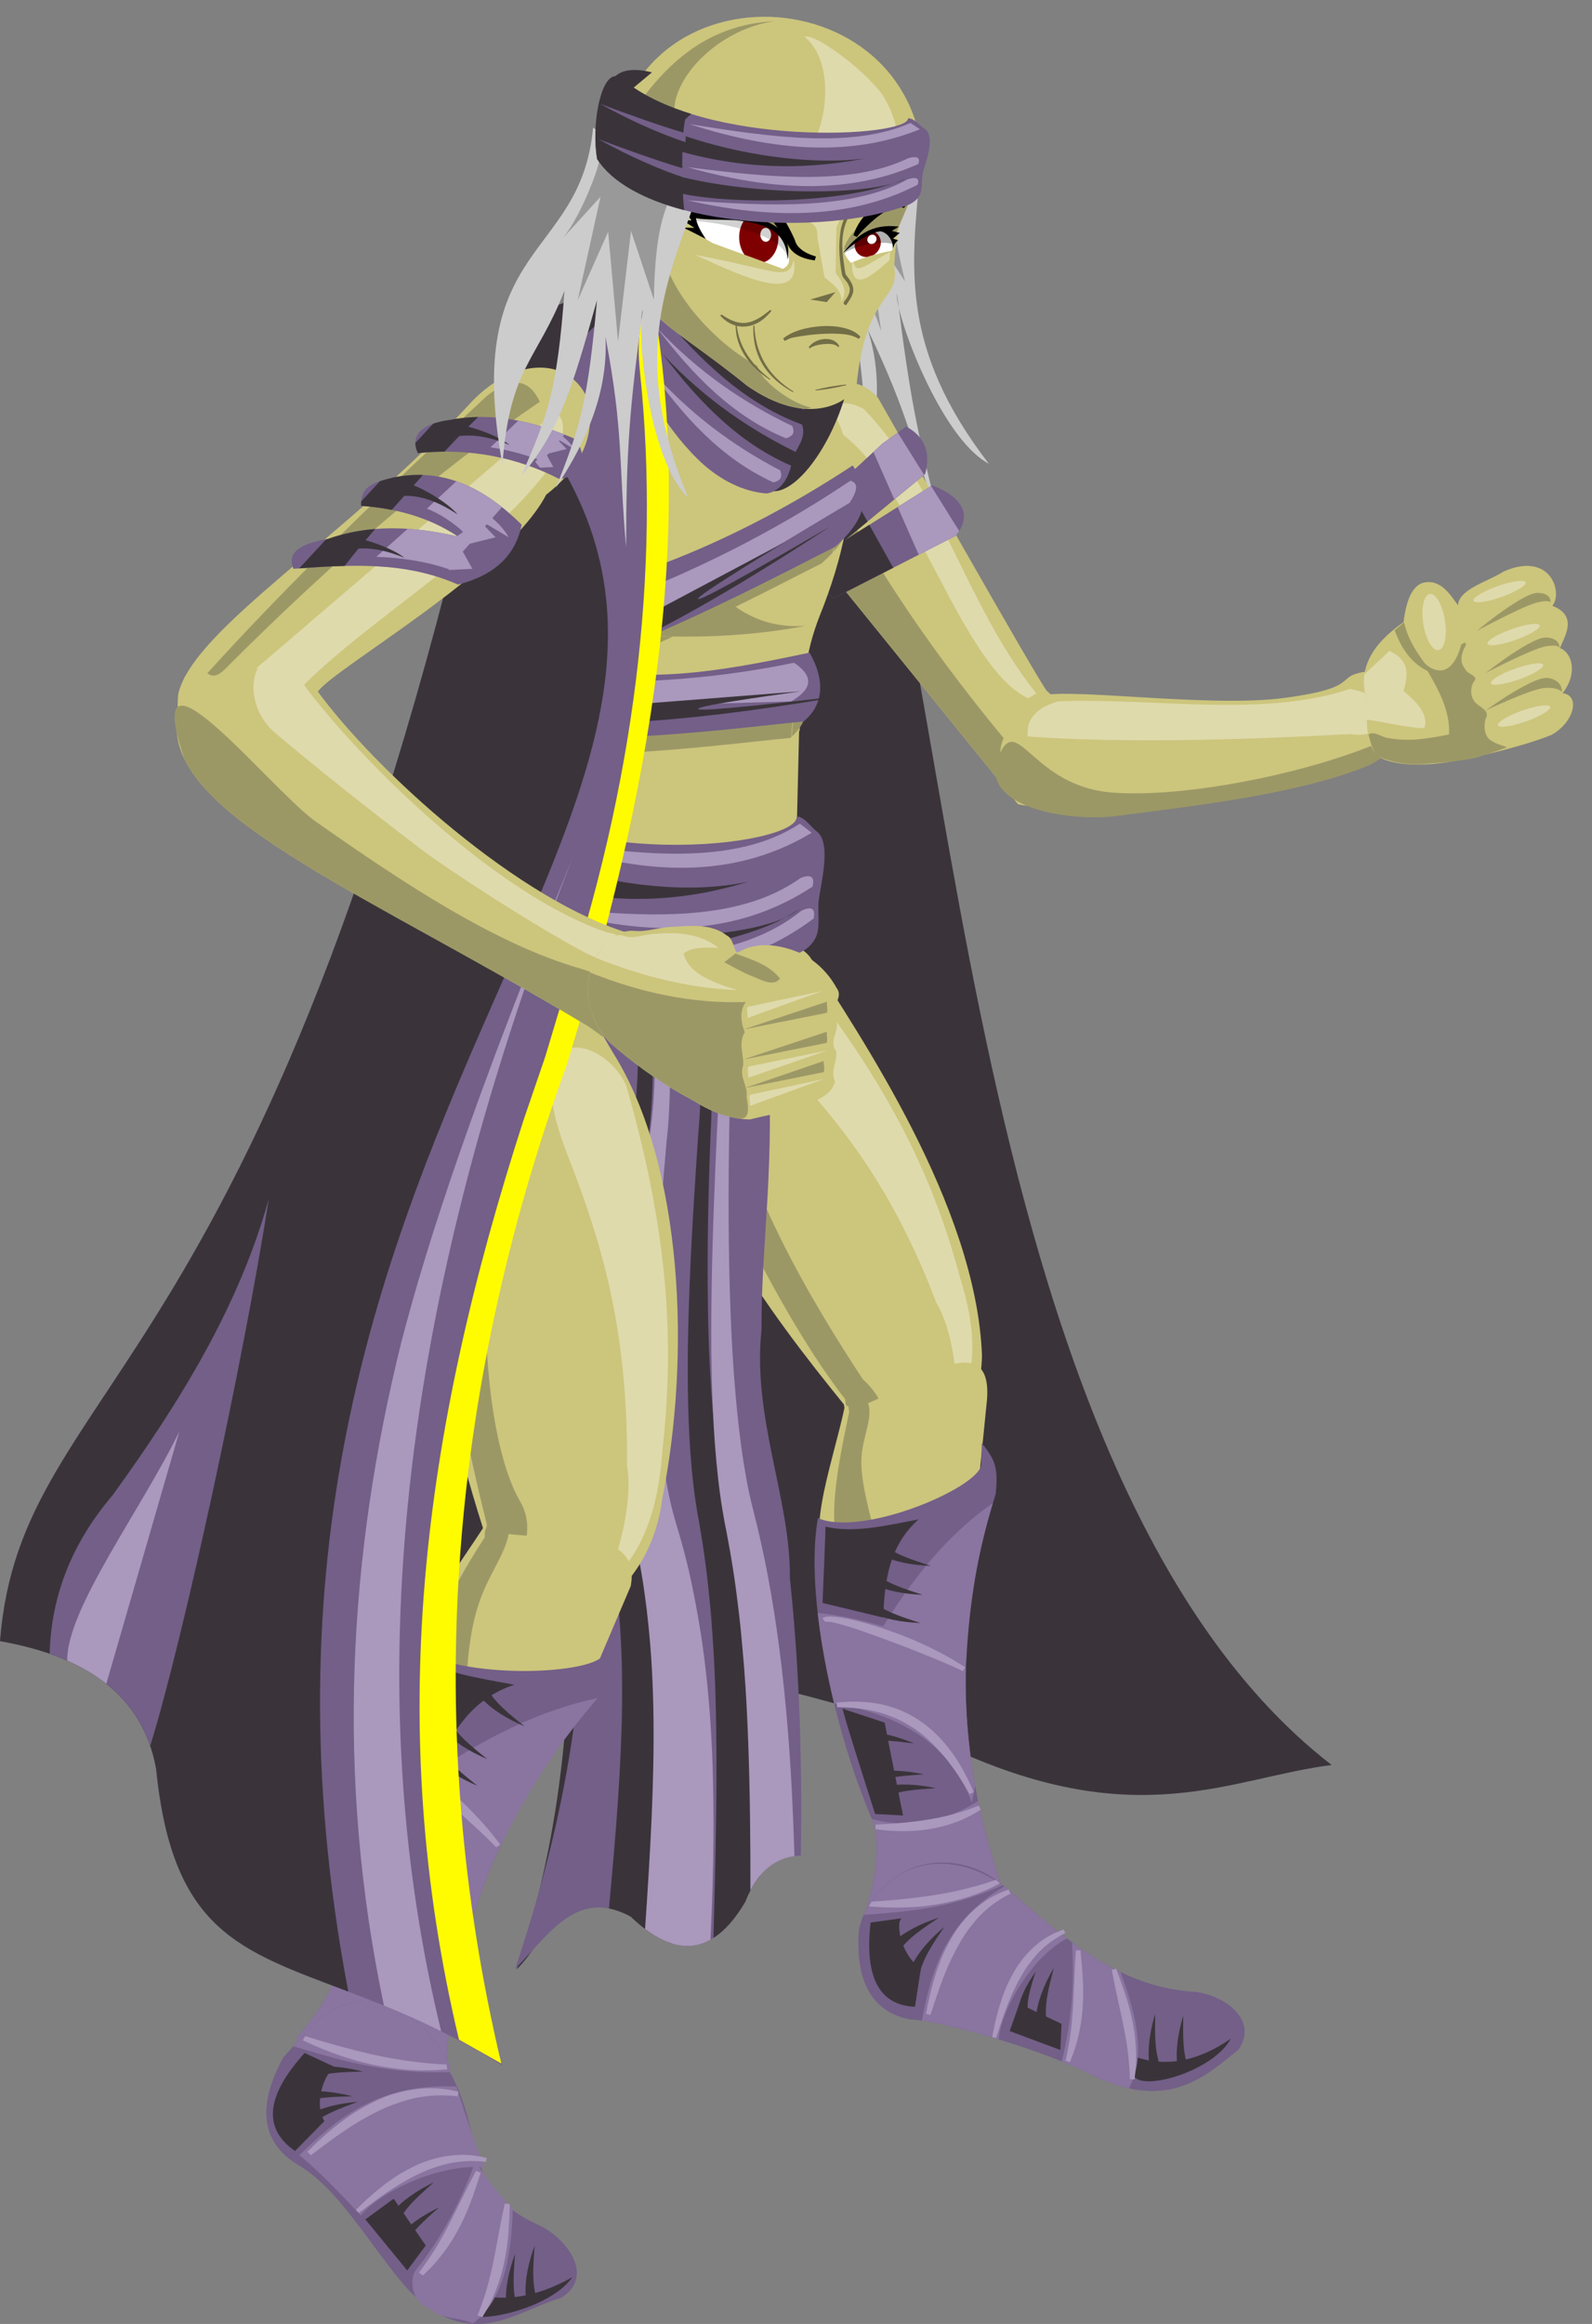<?xml version="1.0" encoding="UTF-8" standalone="no"?>
<!-- Created with Inkscape (http://www.inkscape.org/) -->

<svg
   xmlns:dc="http://purl.org/dc/elements/1.1/"
   xmlns:cc="http://creativecommons.org/ns#"
   xmlns:rdf="http://www.w3.org/1999/02/22-rdf-syntax-ns#"
   xmlns:svg="http://www.w3.org/2000/svg"
   xmlns="http://www.w3.org/2000/svg"
   version="1.1"
   width="392"
   height="572"
   viewBox="0 0 313.6 457.6"
   id="svg2816"
   style="fill-rule:evenodd;stroke-width:0.501;stroke-linejoin:bevel;overflow:visible">
  <rect x="0" y="0" width="313.6" height="457.6" fill="#808080" stroke="none"/>
  <defs
     id="defs2818" />
  <g
     transform="matrix(1,0,0,-1,-75.152,507.082)"
     id="farGown"
     style="font-size:16px;fill:none;stroke:#000000;font-family:Times New Roman">
    <path
       d="m 239.415,431.704 c 24.138,-28.403 20.112,-211.865 98.051,-272.159 -19.685,-2.463 -38.002,-13.544 -74.335,3.06 -8.075,8.74 -107.563,28.906 -124.143,27.64 -26.921,53.79 38.684,87.379 53.967,239.258 -0.5,6.442 45.569,3.809 46.46,2.201 z"
       id="path2900"
       style="fill:#3a343a;stroke:none;stroke-width:0.5;marker-start:none;marker-end:none" />
  </g>
  <g
     transform="matrix(1,0,0,-1,-75.152,507.082)"
     id="backHair"
     style="font-size:16px;fill:none;stroke:#000000;font-family:Times New Roman">
    <g
       id="Group"
       style="stroke:none">
      <path
         d="m 256.327,472.512 c -1.597,-17.809 -4.005,-33.892 13.603,-56.731 -9.563,5.03 -18.564,29.795 -18.087,33.498 2.424,-19.552 3.968,-27.853 8.818,-46.181 -5.714,15.794 -6.351,22.004 -14.565,39.049 3.832,-11.892 0.744,-23.524 -1.84,-31.233 1.7,13.065 1.616,18.664 -1.622,37.783 -0.288,-17.917 -0.514,-26.547 -5.545,-37.351 1.931,12.996 2.583,17.832 -1.124,37.551 -1.72,-14.925 -6.572,-17.331 -3.031,-36.289 -19.12,40.775 4.651,42.593 0.242,68.742 l 23.151,-8.838 z"
         id="path2904"
         style="fill:#cccccc;marker-start:none;marker-end:none" />
      <path
         d="m 235.707,476.939 c 1.014,-0.452 -0.228,-12.923 -2.759,-18.268 l 5.134,9.897 0.881,-20.872 2.338,14.587 7.423,-20.378 -3.114,21.703 7.813,-11.921 c -1.965,8.098 -3.355,15.812 -1.652,21.443 l -16.064,3.809 z"
         id="path2906"
         style="fill:#999999;marker-start:none;marker-end:none" />
    </g>
  </g>
  <g
     transform="matrix(1,0,0,-1,-75.152,507.082)"
     id="leftShoulder"
     style="font-size:16px;fill:none;stroke:#000000;font-family:Times New Roman">
    <g
       id="Group_1"
       style="stroke:none">
      <g
         id="Group_2">
        <path
           d="m 248.136,428.709 c 0.173,-0.246 32.798,-58.003 33.322,-57.759 10.291,-8.769 5.389,-25.016 -5.776,-22.215 l -40.287,49.732 c -18.376,27.215 4.627,39.966 12.741,30.242 z"
           id="path2911"
           style="fill:#ccc57c;marker-start:none;marker-end:none" />
        <path
           d="m 274.349,350.379 -38.954,48.088 c -10.09,14.943 -7.705,25.525 -2.159,30.421 0.172,-2.805 0.571,-5.609 1.412,-8.413 9.589,-19.95 21.443,-38.564 38.959,-59.646 5.186,-5.966 11.098,-5.511 0.742,-10.45 z"
           id="path2913"
           style="fill:#9c9866;marker-start:none;marker-end:none" />
        <path
           d="m 279.298,370.532 c -13.991,17.508 -19.112,40.711 -33.985,56.015 -4.613,2.507 -8.397,0.872 -3.984,-5.156 14.028,-10.683 23.339,-45.682 36.328,-51.797 l 1.641,0.938 z"
           id="path2915"
           style="fill:#dfdaac;marker-start:none;marker-end:none" />
      </g>
      <g
         id="Group_3">
        <path
           d="m 236.486,396.793 c -3.206,0.984 -4.549,3.52 -4.245,7.427 l 16.713,15.505 4.688,3.375 c 3.856,-2.083 4.834,-5.317 3.75,-9.375 l -15.796,-13.007 17.176,10.812 c 6.035,-2.32 8.026,-5.969 4.55,-10.008 l -23.824,-12.168 c -2.876,1.509 -3.809,4.027 -3.012,7.439 z"
           id="path2918"
           style="fill:#735f88;marker-start:none;marker-end:none" />
        <path
           d="m 256.129,397.848 -4.151,9.405 6.578,4.141 5.533,-8.853 c -0.217,-0.337 -0.473,-0.677 -0.767,-1.019 l -7.193,-3.674 z m -4.803,10.882 -4.132,9.362 1.76,1.633 3.031,2.182 5.213,-8.341 -5.872,-4.836 z"
           id="path2920"
           style="fill:#aa98bd;marker-start:none;marker-end:none" />
        <path
           d="m 236.486,396.793 c -3.206,0.984 -4.549,3.52 -4.245,7.427 l 9.149,8.488 4.647,-8.333 -4.441,-3.657 4.796,3.019 4.715,-8.454 -11.609,-5.929 c -2.876,1.509 -3.809,4.027 -3.012,7.439 z"
           id="path2922"
           style="fill:#3a343a;marker-start:none;marker-end:none" />
      </g>
    </g>
  </g>
  <g
     transform="matrix(1,0,0,-1,-75.152,507.082)"
     id="leftArm"
     style="font-size:16px;fill:none;stroke:#000000;font-family:Times New Roman">
    <g
       id="Group_4"
       style="stroke:none">
      <path
         d="m 279.201,369.699 c 3.446,2.52 33.387,-2.156 49.094,-0.025 15.707,2.131 9.185,4.327 16.373,5.22 14.095,-3.507 8.81,-15.22 -3.506,-18.963 -12.316,-3.742 -52.297,-14.052 -63.513,-5.367 -11.216,8.685 -2.296,14.287 1.552,19.135 z"
         id="path2926"
         style="fill:#ccc57c;marker-start:none;marker-end:none" />
      <path
         d="m 283.576,368.981 c -3.968,-1.174 -6.353,-3.256 -5.976,-6.914 18.611,-1.331 40.582,-0.74 63.633,0.469 7.175,-1.295 10.862,6.709 -0.117,8.906 -17.267,-5.757 -38.27,-1.723 -57.54,-2.461 z"
         id="path2928"
         style="fill:#dfdaac;marker-start:none;marker-end:none" />
      <path
         d="m 294.35,351.011 c 16.169,-1.209 44.599,5.146 57.307,12.185 -1.293,-3.043 -3.736,-5.18 -6.578,-6.696 -13.828,-5.84 -35.547,-8.205 -50.353,-10.134 -10.14,-1.116 -26.731,2.101 -22.955,11.559 3.776,9.458 6.41,-5.706 22.579,-6.914 z"
         id="path2930"
         style="fill:#9c9866;marker-start:none;marker-end:none" />
    </g>
  </g>
  <g
     transform="matrix(1,0,0,-1,272.257,609.246)"
     id="leftHand"
     style="font-size:16px;fill:none;stroke:#000000;font-family:Times New Roman">
    <g
       transform="translate(-345.093,104.805)"
       id="Group_5"
       style="stroke:none">
      <path
         d="m 342.208,366.017 c -2.269,6.653 1.004,11.662 7.107,15.92 0.557,4.673 1.838,6.951 3.588,7.672 3.383,1.053 5.385,-1.857 7.124,-4.347 0.222,3.23 5.894,4.636 9.007,6.649 9.217,4.061 11.756,-4.148 9.589,-6.755 5.128,-1.987 2.418,-6.006 1.499,-8.33 2.144,-0.712 3.763,-4.674 0.524,-8.874 3.514,-0.409 2.345,-5.65 -2.143,-8.195 -5.212,-2.148 -14.735,-4.44 -19.971,-5.302 -5.236,-0.862 -9.692,-0.715 -12.67,0.311 -4.249,1.125 -3.857,7.845 -3.656,11.252 z"
         id="path2934"
         style="fill:#ccc57c;marker-start:none;marker-end:none" />
      <path
         d="M 342.844,152.344 340.5,154.312 c 1.591,4.237 3.864,7.93 8.125,10.031 2.776,4.761 5.588,9.909 5.281,15.594 -4.821,0.992 -9.783,1.828 -14.688,0.938 -1.697,-0.045 -3.682,-1.974 -5.156,-0.906 0.512,1.829 0.934,4.031 2.344,5.438 4.089,1.66 8.232,2.203 12.625,1.688 3.853,-0.241 7.715,-0.645 11.5,-1.406 2.551,-0.802 5.114,-1.642 7.625,-2.562 -0.39,-0.285 -2.55,-0.775 -3.531,-1.469 -2.043,-0.931 -2.224,-3.574 -1.75,-5.5 1.284,-2.103 -1.404,-2.869 -2.5,-4.062 -1.222,-1.39 -1.323,-3.47 -0.438,-5.062 1.602,-1.509 -1.593,-1.821 -2.094,-3.25 -1.442,-1.647 -0.878,-3.912 0.094,-5.625 0.578,-1.341 -1.017,-0.589 -1.094,-0.125 -0.68,2.481 -1.984,5.64 -4.625,6.125 -1.667,0.19 -3.069,-0.592 -4.25,-1.688 -2.536,-3.381 -4.443,-6.744 -5.125,-10.125 z"
         transform="matrix(0.8,0,0,-0.8,75.152,503.781)"
         id="path2936"
         style="fill:#9c9866;marker-start:none;marker-end:none" />
      <path
         d="m 365.482,364.545 c 2.732,1.937 5.532,3.805 8.535,5.298 1.126,0.518 2.292,1.094 3.554,1.119 1.17,-0.08 2.444,-0.697 2.821,-1.885 0.088,-0.297 0.317,-1.165 -0.166,-0.609 -1.02,0.573 -2.25,0.585 -3.385,0.482 -1.87,-0.343 -3.636,-1.087 -5.398,-1.779 -2.011,-0.82 -3.996,-1.703 -5.961,-2.626 z"
         id="path2938"
         style="fill:#9c9866;marker-start:none;marker-end:none" />
      <path
         d="m 365.482,371.929 c 2.683,2.062 5.431,4.064 8.391,5.714 1.075,0.558 2.179,1.174 3.406,1.285 0.954,-0.028 2.103,-0.278 2.571,-1.211 0.127,-0.221 0.3,-1.201 -0.045,-0.596 -0.722,0.327 -1.552,0.162 -2.312,0.088 -1.48,-0.288 -2.858,-0.938 -4.24,-1.519 -2.632,-1.164 -5.213,-2.442 -7.771,-3.76 z"
         id="path2940"
         style="fill:#9c9866;marker-start:none;marker-end:none" />
      <path
         d="m 363.759,380.238 c 2.691,2.178 5.449,4.298 8.43,6.068 1.077,0.597 2.181,1.256 3.425,1.403 0.864,-0.014 1.892,-0.152 2.426,-0.916 0.175,-0.202 0.382,-1.25 -0.052,-0.782 -0.841,0.179 -1.705,-0.07 -2.527,-0.242 -1.936,-0.605 -3.751,-1.53 -5.579,-2.398 -2.059,-1.007 -4.098,-2.056 -6.123,-3.132 z"
         id="path2942"
         style="fill:#9c9866;marker-start:none;marker-end:none" />
      <path
         d="m 353.203,381.625 c -0.476,3.052 0.092,5.681 1.266,5.864 1.173,0.183 2.515,-2.148 2.991,-5.201 0.476,-3.052 -0.092,-5.681 -1.266,-5.864 -1.173,-0.183 -2.515,2.148 -2.991,5.201 z"
         id="path2946"
         style="fill:#dfdaac;marker-start:none;marker-end:none" />
      <path
         d="m 366.574,369.815 c -0.443,0.501 1.481,1.761 4.293,2.811 2.812,1.05 5.456,1.495 5.898,0.994 0.443,-0.501 -1.481,-1.761 -4.293,-2.811 -2.812,-1.05 -5.456,-1.495 -5.898,-0.994 z"
         id="path2948"
         style="fill:#dfdaac;marker-start:none;marker-end:none" />
      <path
         d="m 365.885,377.592 c -0.443,0.501 1.481,1.761 4.293,2.811 2.812,1.05 5.456,1.495 5.898,0.994 0.443,-0.501 -1.481,-1.761 -4.293,-2.811 -2.812,-1.05 -5.456,-1.495 -5.898,-0.994 z"
         id="path2950"
         style="fill:#dfdaac;marker-start:none;marker-end:none" />
      <path
         d="m 363.129,386.057 c -0.443,0.501 1.481,1.761 4.293,2.811 2.812,1.05 5.456,1.495 5.898,0.994 0.443,-0.501 -1.481,-1.761 -4.293,-2.811 -2.812,-1.05 -5.456,-1.495 -5.898,-0.994 z"
         id="path2952"
         style="fill:#dfdaac;marker-start:none;marker-end:none" />
      <path
         d="m 367.952,361.547 c -0.443,0.501 1.481,1.761 4.293,2.811 2.812,1.05 5.456,1.495 5.898,0.994 0.443,-0.501 -1.481,-1.761 -4.293,-2.811 -2.812,-1.05 -5.456,-1.495 -5.898,-0.994 z"
         id="path2954"
         style="fill:#dfdaac;marker-start:none;marker-end:none" />
      <path
         d="m 342.019,362.752 c -0.037,1.088 0.032,2.176 0.189,3.265 -0.679,2.147 -0.838,3.999 -0.619,5.635 l 4.952,4.633 c 2.313,-1.232 4.418,-2.67 2.757,-7.875 2.571,-2.23 4.974,-4.488 4.134,-7.285 -1.395,-0.35 -9.065,1.337 -11.413,1.627 z"
         id="path2956"
         style="fill:#dfdaac;marker-start:none;marker-end:none" />
    </g>
  </g>
  <g
     transform="matrix(1,0,0,-1,-75.152,507.082)"
     id="bodyBottom"
     style="font-size:16px;fill:none;stroke:#000000;font-family:Times New Roman">
    <path
       d="m 232.578,363.774 -0.45,-18.75 c 5.767,-28.541 -3.141,-48.05 -29.42,-56.868 -20.849,-6.286 -37.703,-2.401 -47.625,19.125 0.724,16.311 21.618,48.479 19.688,56.438 9.329,16.687 41.319,40.976 57.807,0.055 z"
       id="path2959"
       style="fill:#ccc57c;stroke:none;stroke-width:0.5;marker-start:none;marker-end:none" />
  </g>
  <g
     transform="matrix(1,0,0,-1,-75.152,507.082)"
     id="body"
     style="font-size:16px;fill:none;stroke:#000000;font-family:Times New Roman">
    <g
       id="Group_6"
       style="stroke:none">
      <path
         d="m 174.082,359.399 c 2.077,12.368 3.812,26.244 2.576,37.959 -9.753,23.125 -9.46,39.276 17.062,37.21 5.744,5.383 6.339,12.753 4.124,21.207 7.722,21.933 36.038,23.021 30.939,-20.822 16.019,-6.693 17.408,-25.434 7.773,-49.293 -2.768,-7.148 -3.104,-12.393 -3.9,-22.5"
         id="path2963"
         style="fill:#ccc57c" />
      <path
         d="m 195.148,382.391 c -1.887,-0.218 -3.051,-0.153 -2.995,0.269 0.998,-0.096 1.997,-0.186 2.995,-0.269 5.464,0.63 16.987,3.627 22.505,7.169 4.614,-4.256 10.008,-6.175 16.2,-5.7 -12.902,-2.492 -25.803,-2.541 -38.705,-1.469 z"
         id="path2965"
         style="fill:#9c9866;marker-start:none;marker-end:none" />
      <g
         id="Group_7">
        <g
           id="Group_8">
          <g
             id="Group_9"
             style="fill:#9c9866">
            <path
               d="m 176.345,359.215 c -1.3,0.174 -2.517,0.387 -3.635,0.644 1.361,8.169 2.561,16.975 2.846,25.368 23.202,3.91 45.615,14.236 64.949,26.969 0.191,-0.283 0.371,-0.565 0.539,-0.848 -0.055,-4.016 -0.688,-8.398 -1.863,-13.079 -0.651,-0.708 -1.4,-1.426 -2.25,-2.155 -2.965,-1.463 -9.664,-4.979 -17.747,-8.94 -1.045,0.69 -2.056,1.486 -3.031,2.386 -5.518,-3.542 -17.041,-6.539 -22.505,-7.169 4.685,-0.39 9.371,-0.631 14.056,-0.662 -8.39,-3.826 -17.077,-7.403 -24.056,-9.357 17.109,-2.803 28.704,-1.215 48.358,2.969 0.06,-0.11 0.136,-0.247 0.223,-0.407 -0.475,-3.317 -0.748,-7.004 -1.123,-11.771 l -0.05,-1.178 c -0.081,-0.07 -0.164,-0.14 -0.248,-0.209 -6.378,-0.547 -26.145,-3.18 -42.342,-3.212 -4.041,0.122 -8.082,0.34 -12.121,0.651 z m -5.1,1.021 c -0.991,0.893 -2.108,1.901 -3.286,2.972 -0.227,4.179 1.003,7.788 3.917,10.74 -1.255,3.605 -1.081,7.212 0.731,10.818 0.947,0.136 1.893,0.284 2.839,0.443 -0.287,-7.969 -1.417,-16.544 -2.857,-25.322 -0.466,0.108 -0.914,0.225 -1.344,0.349 z m 59.914,1.84 0.046,1.08 c 0.37,4.704 0.641,8.353 1.103,11.63 1.181,-2.223 3.887,-8.221 -1.149,-12.71 z m -37.511,20.315 c -0.998,0.083 -1.997,0.173 -2.995,0.269 -0.056,-0.422 1.108,-0.487 2.995,-0.269 z m 47.493,28.793 c 2.377,-4.1 2.263,-8.229 -1.819,-12.759 1.132,4.555 1.75,8.83 1.819,12.759 z"
               id="path2970"
               style="marker-start:none;marker-end:none" />
          </g>
          <g
             id="Group_10">
            <path
               d="m 170.752,364.699 c -0.706,4.924 0.431,9.129 3.742,12.483 -1.255,3.605 -1.081,7.212 0.731,10.818 24.25,3.502 47.747,14.159 67.898,27.43 3.47,-5.121 3.24,-10.24 -3.574,-16.082 -7.102,-3.503 -35.646,-18.802 -53.283,-23.742 17.109,-2.803 28.704,-1.215 48.358,2.969 0.871,-1.575 4.859,-8.598 -1.198,-13.565 -9.787,-0.838 -51.121,-6.593 -62.674,-0.311 z"
               id="path2973"
               style="fill:#735f88;marker-start:none;marker-end:none" />
            <path
               d="m 192.453,367.85 0.383,4.988 c 13.697,-0.119 26.547,1.234 38.731,3.742 3.787,-2.536 3.827,-5.072 -0.576,-7.608 l -38.538,-1.122 z"
               id="path2975"
               style="fill:#aa98bd;marker-start:none;marker-end:none" />
          </g>
          <path
             d="m 197.823,383.63 1.05,6 c 16.671,6.564 31.079,14.26 43.8,22.8 1.386,-0.373 1.646,-1.591 -0.15,-4.35 -14.9,-8.785 -29.8,-18.498 -44.7,-24.45 z"
             id="path2977"
             style="fill:#aa98bd;marker-start:none;marker-end:none" />
        </g>
        <path
           d="m 196.85,364.741 2.161,3.558 33.866,2.658 c -7.113,-0.997 -21.337,-2.992 -20.133,-3.516 1.065,-0.463 15.912,1.194 25.831,2.339 l -0.084,-0.205 c -13.791,-2.294 -27.639,-4.161 -41.641,-4.834 z"
           id="path2979"
           style="fill:#3a343a;marker-start:none;marker-end:none" />
        <path
           d="m 199.259,380.312 0.563,4.125 30,15.938 c -6.126,-3.75 -18.376,-11.25 -17.063,-11.25 1.313,0 17.687,9.5 25.875,14.25 -12.733,-8.341 -25.688,-16.313 -39.375,-23.063 z"
           id="path2981"
           style="fill:#3a343a;marker-start:none;marker-end:none" />
      </g>
    </g>
  </g>
  <g
     transform="matrix(1,0,0,-1,-75.152,507.082)"
     id="scarf"
     style="font-size:16px;fill:none;stroke:#000000;font-family:Times New Roman">
    <g
       id="Group_11"
       style="stroke:none">
      <path
         d="m 227.515,410.35 c 6.87,-0.083 17.425,18.519 15.563,32.977 -0.999,-3.773 -2.478,-7.382 -8.25,-9.506 l -7.313,-23.471 z"
         id="path2985"
         style="fill:#3a343a;marker-start:none;marker-end:none" />
      <g
         id="Group_12">
        <path
           d="m 196.953,439.037 c 5.243,-8.044 9.563,-16.952 16.81,-23.456 3.443,-3.021 7.745,-5.305 12.364,-5.665 3.191,0.376 4.773,3.899 5.081,6.746 0.706,2.07 2.815,4.093 1.988,6.643 -0.539,1.506 -0.758,2.647 0.766,3.582 1.159,1.549 1.96,4.968 0.443,6.119 -12.659,3.24 -23.593,11.664 -30.971,22.327 -1.169,1.044 -2.108,5.089 -3.352,2.263 -2.78,-3.498 -4.549,-7.912 -4.179,-12.433 0.105,-2.075 0.502,-4.126 1.05,-6.127 z"
           id="path2988"
           style="fill:#735f88;marker-start:none;marker-end:none" />
        <path
           d="m 235.357,425.645 c -9.91,3.935 -19.473,9.49 -28.43,17.846 7.802,-8.983 16.352,-16.71 27.307,-20.387 l 1.123,2.541 z"
           id="path2990"
           style="fill:#3a343a;marker-start:none;marker-end:none" />
        <path
           d="m 232.943,417.579 c -9.628,4.582 -18.802,10.758 -27.187,19.688 7.191,-9.479 15.211,-17.755 25.898,-22.149 l 1.289,2.461 z"
           id="path2992"
           style="fill:#3a343a;marker-start:none;marker-end:none" />
        <path
           d="m 233.985,430.498 c -9.826,3.547 -19.362,8.691 -28.392,16.595 7.918,-8.554 16.53,-15.856 27.37,-19.118 1.745,0.7 1.456,1.605 1.022,2.523 z"
           id="path2994"
           style="fill:#aa98bd;marker-start:none;marker-end:none" />
        <path
           d="m 231.232,423.192 c -9.432,4.489 -18.42,10.54 -26.635,19.288 7.045,-9.286 14.902,-17.394 25.372,-21.699 1.805,0.526 1.606,1.455 1.263,2.411 z"
           id="path2996"
           style="fill:#aa98bd;marker-start:none;marker-end:none" />
        <path
           d="m 228.847,414.458 c -9.26,4.835 -18.017,11.215 -25.903,20.261 6.696,-9.54 14.248,-17.934 24.551,-22.623 1.823,0.458 1.659,1.394 1.352,2.362 z"
           id="path2998"
           style="fill:#aa98bd;marker-start:none;marker-end:none" />
      </g>
    </g>
  </g>
  <g
     transform="matrix(1,0,0,-1,-75.152,507.082)"
     id="head"
     style="font-size:16px;fill:none;stroke:#000000;font-family:Times New Roman">
    <g
       id="Group_13"
       style="stroke:none">
      <path
         d="m 256.38,479.792 c 0.461,-7.946 -4.76,-12.733 -5.064,-25.382 1.11,-6.643 -5.675,-4.773 -7.472,-23.534 -1.935,-3.248 -9.673,-7.952 -21.495,0.23 -15.809,12.879 -22.713,13.784 -22.847,26.294 -1.545,2.199 -2.112,2.244 -2.449,3.026 -11.641,51.968 51.983,55.676 59.327,19.366 z"
         id="path3002"
         style="fill:#ccc57c;marker-start:none;marker-end:none" />
      <path
         d="m 249.368,487.779 c 5.142,-8.99 1.13,-13.185 -0.141,-18.677 -4.496,-1.53 -7.665,-1.644 -9.336,-7.002 L 239.757,453.336 c 1.132,-1.563 2.583,-3.498 1.054,-5.699 0.415,1.873 -1.267,3.336 -3.229,4.803 l -1.39,7.746 c 0.191,5.106 -4.589,2.525 -8.504,4.668 l -5.11,5.292 c 14.701,-0.475 19.366,23.149 11.006,29.728 2.613,0.668 13.474,-7.985 15.784,-12.095 z"
         id="path3004"
         style="fill:#dfdaac;marker-start:none;marker-end:none" />
      <path
         d="m 198.652,483.333 c 6.799,10.43 15.087,18.863 29.117,19.59 -14.497,-2.023 -25.466,-17.799 -16.588,-23.088 -4.66,0.164 -9.093,0.801 -12.529,3.498 z"
         id="path3006"
         style="fill:#9c9866;marker-start:none;marker-end:none" />
      <path
         d="m 233.885,426.58 -2.214,0.306 -0.593,0.13 -2.352,0.697 -0.143,0.046 -2.644,1.2 -0.697,0.373 -2.893,1.774 c -15.809,12.879 -22.713,13.784 -22.847,26.294 -0.387,0.548 -0.712,0.964 -0.988,1.29 -0.275,0.325 -0.501,0.561 -0.69,0.754 -0.377,0.384 -0.603,0.591 -0.771,0.982 -1.317,5.879 -1.671,11.141 -1.252,15.796 1.866,-0.259 3.748,-0.98 5.316,-2.123 0.762,0.157 7.502,2.315 7.323,2.173 6.158,-2.436 7.052,-9.403 -2.742,-17.466 -0.192,-6.61 8.381,-18.217 18.649,-23.795 0.653,-2.968 6.891,-7.536 10.65,-8.181 l -1.055,-0.252 -0.057,0.002 z"
         id="path3008"
         style="fill:#9c9866;marker-start:none;marker-end:none" />
      <path
         d="m 230.11,430.6 c -0.749,0.49 -1.451,1.009 -2.082,1.57 -1.868,1.656 -3.206,3.641 -3.912,5.993 -0.212,0.712 -0.359,1.412 -0.451,2.109 -0.119,0.917 -0.144,1.821 -0.111,2.715 l 0.195,0.013 c 0.032,-0.909 0.139,-1.822 0.314,-2.75 0.112,-0.583 0.257,-1.18 0.453,-1.773 0.312,-0.949 0.693,-1.848 1.17,-2.694 0.957,-1.696 2.266,-3.186 3.896,-4.476 0.409,-0.325 0.837,-0.639 1.287,-0.938 0.198,-0.134 0.395,-0.268 0.607,-0.393 l -0.136,-0.106 c -0.419,0.24 -0.838,0.473 -1.23,0.73 z m 5.693,-0.413 -0.033,0.131 1.494,0.343 1.507,0.292 1.52,0.235 1.532,0.181 0.032,-0.132 -1.493,-0.343 -1.508,-0.291 -1.52,-0.234 -1.531,-0.182 z m -9.8,2.654 c -0.436,0.309 -0.846,0.631 -1.237,0.967 -1.989,1.703 -3.494,3.688 -4.248,6.131 -0.131,0.422 -0.231,0.847 -0.3,1.266 -0.103,0.6 -0.153,1.189 -0.166,1.774 -0.048,0.014 -0.093,0.027 -0.141,0.042 -0.525,0.16 -0.996,0.402 -1.398,0.653 -0.593,0.372 -1.081,0.813 -1.501,1.289 l 0.308,0.178 c 0.534,-0.38 1.12,-0.734 1.774,-1.044 0.767,-0.365 1.6,-0.603 2.523,-0.607 l 0.471,0.028 c 0.95,0.108 1.747,0.467 2.423,0.852 0.208,0.118 0.411,0.244 0.609,0.375 0.264,0.168 0.513,0.35 0.759,0.534 0.219,0.165 0.433,0.333 0.642,0.506 0.1,0.081 0.205,0.162 0.298,0.251 l 0.321,-0.139 c -0.094,-0.104 -0.17,-0.213 -0.261,-0.318 -0.147,-0.178 -0.304,-0.352 -0.469,-0.521 -0.744,-0.762 -1.602,-1.433 -2.732,-1.877 -0.438,-0.172 -0.957,-0.31 -1.474,-0.371 -0.364,-0.042 -0.714,-0.049 -1.054,-0.024 -0.301,0.02 -0.586,0.067 -0.867,0.134 0.053,-0.464 0.134,-0.928 0.245,-1.393 0.099,-0.422 0.213,-0.855 0.357,-1.276 0.785,-2.338 2.178,-4.315 3.963,-6.056 0.408,-0.401 0.838,-0.787 1.29,-1.164 0.248,-0.207 0.495,-0.419 0.767,-0.612 l -0.149,-0.098 c -0.251,0.174 -0.508,0.345 -0.753,0.52 z"
         id="path3010"
         style="fill:#726e46;marker-start:none;marker-end:none" />
      <path
         d="m 229.732,439.946 c -0.105,0.16 -0.209,0.319 -0.314,0.479 1.583,1.292 3.615,1.865 5.593,2.214 2.583,0.404 5.323,0.395 7.782,-0.582 0.705,-0.286 1.345,-0.722 1.862,-1.281 -0.123,-0.141 -0.245,-0.283 -0.368,-0.424 -1.413,0.927 -3.171,0.98 -4.805,1.036 -2.247,0.028 -4.495,-0.167 -6.712,-0.523 -0.972,-0.2 -1.484,-0.161 -2.386,-0.588 l -0.568,-0.279 -0.084,-0.052 0,3e-5 z"
         id="path3013"
         style="fill:#726e46;marker-start:none;marker-end:none" />
      <path
         d="m 234.604,438.441 c -0.04,0.104 -0.081,0.207 -0.121,0.311 0.181,0.288 0.464,0.489 0.708,0.719 0.923,0.678 2.119,0.989 3.255,0.823 0.769,-0.12 1.547,-0.509 1.941,-1.207 0.114,-0.091 0.041,-0.19 -0.014,-0.287 -0.05,-0.206 -0.156,0.029 -0.256,0.085 -0.512,0.418 -1.204,0.47 -1.838,0.486 -0.791,0.003 -1.579,-0.116 -2.347,-0.298 -0.415,-0.118 -0.828,-0.271 -1.19,-0.508 -0.05,-0.037 -0.096,-0.078 -0.138,-0.124 z"
         id="path3015"
         style="fill:#726e46;marker-start:none;marker-end:none" />
      <g
         id="Group_15">
        <path
           d="m 243.054,456.446 c 0.579,-3.604 1.297,-2.399 7.414,1.043 -0.028,-0.507 -0.049,-1.03 -0.066,-1.57 -4.416,-4.125 -7.961,-6.342 -7.348,0.527 z"
           id="path3018"
           style="fill:#dfdaac;marker-start:none;marker-end:none" />
        <path
           d="m 241.388,457.942 c 0.617,4.23 10.984,11.767 12.632,8.791 -1.071,-2.503 -3.216,-7.51 -3.104,-7.584 0.111,-0.07 -6.315,-0.828 -9.528,-1.207 z"
           id="path3020"
           style="fill:#9c9866;marker-start:none;marker-end:none" />
        <path
           d="m 210.639,465.228 2.708,11.721 c 5.839,-4.037 11.485,-8.775 16.613,-15.407 l -1.191,-0.202 c -1.401,0.077 -4.201,0.231 -5.249,0.313 -1.047,0.083 -10.403,2.295 -10.593,2.31 -0.19,0.016 -1.588,0.847 -2.288,1.265 z"
           id="path3022"
           style="fill:#9c9866;marker-start:none;marker-end:none" />
        <path
           d="m 230.573,455.534 c 0.143,3.334 -1.226,6.547 -4.788,7.809 -6.733,1.806 -8.161,-0.177 -14.792,0.844 0.397,-1.966 2.005,-3.603 4.568,-4.985 l 13.79,-5.046 c 0.607,0.265 1.032,0.708 1.222,1.378 z"
           id="path3024"
           style="fill:#ffffff;marker-start:none;marker-end:none" />
        <g
           id="Group_16">
          <path
             d="m 225.731,455.479 -3.929,1.439 c -0.46,0.643 -0.798,1.447 -0.957,2.362 -0.314,1.821 0.177,3.621 1.171,4.774 1.075,-0.103 2.293,-0.318 3.769,-0.711 0.995,-0.355 1.823,-0.861 2.489,-1.481 0.048,-0.174 0.089,-0.356 0.121,-0.541 0.443,-2.591 -0.739,-5.129 -2.664,-5.842 z"
             id="path3027"
             style="fill:#7f0000;marker-start:none;marker-end:none" />
        </g>
        <path
           d="m 224.952,460.569 c -0.127,0.741 0.235,1.469 0.805,1.624 0.57,0.154 1.137,-0.326 1.264,-1.064 0.126,-0.743 -0.233,-1.471 -0.803,-1.626 -0.57,-0.154 -1.14,0.324 -1.266,1.066 z"
           id="path3037"
           style="fill:#ffffff;marker-start:none;marker-end:none" />
        <path
           d="m 230.276,455.943 c 0.946,5.555 -2.727,8.279 -10.292,8.609 -4.391,0.007 -7.759,0.668 -10.263,1.875 l 1.593,-2.758 -1.826,0.134 2.446,-1.59 c -0.886,0.021 -2.66,0.066 -2.337,0.049 0.319,-0.02 3.151,-1.489 4.569,-2.224 -1.016,1.53 -1.773,2.944 -1.924,4.09 1.984,-0.365 6.321,-0.294 7.77,-0.406 5.391,-0.559 10.042,-1.769 10.264,-7.779 z"
           id="path3039"
           style="fill:#000000;marker-start:none;marker-end:none" />
        <path
           d="m 230.32,456.366 c -1.302,4.981 -14.58,7.019 -18.2,7.191 -0.291,0.14 -0.659,0.311 -1.101,0.509 -0.009,0.039 -0.016,0.082 -0.026,0.121 6.631,-1.021 8.059,0.962 14.792,-0.844 3.34,-1.18 4.75,-4.078 4.796,-7.184 -0.097,0.074 -0.185,0.144 -0.261,0.207 z"
           id="path3041"
           style="fill:#000000;fill-opacity:0.18;marker-start:none;marker-end:none" />
        <path
           d="m 231.621,457.287 c -0.481,0.385 -0.868,0.831 -1.154,1.374 l -0.234,0.506 c -0.159,0.247 -0.293,0.512 -0.452,0.76 -0.347,0.549 -0.687,1.115 -1.045,1.658 -1.017,1.551 -2.126,3.032 -3.369,4.392 -1.206,1.321 -2.519,2.508 -3.983,3.619 -0.942,0.717 -2.015,1.344 -3.071,1.905 -2.243,1.171 -4.649,1.969 -7.116,2.396 l 0.17,0.789 c 0.935,-0.085 1.884,-0.102 2.798,-0.246 1.638,-0.256 3.264,-0.641 4.797,-1.271 0.756,-0.31 1.51,-0.638 2.234,-1.054 1.186,-0.68 2.324,-1.425 3.325,-2.278 2.008,-1.715 3.653,-3.688 5.051,-5.908 0.68,-1.079 1.286,-2.216 1.839,-3.398 0.096,-0.201 0.193,-0.401 0.281,-0.609 0.051,-0.109 0.071,-0.245 0.111,-0.359 0.07,-0.19 0.148,-0.364 0.239,-0.529 0.195,-0.362 0.481,-0.661 0.782,-0.929 0.847,-0.766 2.008,-1.219 3.056,-1.532 l -0.235,-0.761 c -1.38,0.172 -2.879,0.557 -4.024,1.475 z"
           id="path3043"
           style="fill:#000000;fill-rule:evenodd;marker-start:none;marker-end:none" />
        <path
           d="m 251.349,458.779 -0.471,-1.061 c -2.789,-0.507 -5.5,-1.303 -8.124,-2.388 -0.761,0.852 -1.275,1.651 -1.283,2.338 3.752,4.672 10.339,5.855 9.878,1.111 z"
           id="path3045"
           style="fill:#ffffff;marker-start:none;marker-end:none" />
        <g
           id="Group_17">
          <path
             d="m 247.249,456.881 c -0.46,-0.131 -0.916,-0.264 -1.372,-0.411 -0.129,0 -0.258,0.006 -0.387,0.026 -1.383,0.191 -2.237,1.499 -1.909,2.919 0.03,0.146 0.078,0.286 0.134,0.42 1.101,0.826 2.263,1.411 3.347,1.72 1.152,-0.36 1.818,-1.554 1.52,-2.837 -0.179,-0.784 -0.687,-1.441 -1.333,-1.837 z"
             id="path3048"
             style="fill:#7f0000;marker-start:none;marker-end:none" />
        </g>
        <path
           d="m 251.258,458.934 c -2.707,1.08 -8.521,-0.598 -9.724,-1.687 -0.04,0.143 -0.062,0.284 -0.063,0.421 3.672,4.572 10.062,5.803 9.898,1.404 -0.038,-0.049 -0.077,-0.094 -0.111,-0.138 z"
           id="path3058"
           style="fill:#000000;fill-opacity:0.302;marker-start:none;marker-end:none" />
        <path
           d="m 241.22,457.277 c 2.507,3.242 5.478,5.874 11.002,5.18 l -1.399,-0.838 1.549,-0.402 c -0.464,-0.396 -1.393,-1.19 -1.34,-1.151 0.056,0.038 0.707,-0.179 1.028,-0.281 l -0.623,-0.641 c -0.197,-0.648 -0.879,-1.873 -0.602,-1.42 0.661,1.09 -0.504,3.58 -2.29,3.816 -1.726,-0.222 -4.023,-1.4 -7.325,-4.263 z"
           id="path3060"
           style="fill:#000000;marker-start:none;marker-end:none" />
        <path
           d="m 246.7,459.046 c -0.486,0.067 -0.787,0.528 -0.673,1.028 0.117,0.499 0.605,0.849 1.094,0.785 0.484,-0.068 0.782,-0.53 0.671,-1.032 -0.118,-0.5 -0.605,-0.851 -1.092,-0.781 z"
           id="path3062"
           style="fill:#ffffff;marker-start:none;marker-end:none" />
        <path
           d="m 252.33,466.326 c -0.621,0.052 -1.262,-0.138 -1.857,-0.4 -1.379,-0.615 -2.79,-1.735 -3.933,-2.791 -0.454,-0.414 -0.888,-0.829 -1.319,-1.264 -0.451,-0.459 -0.909,-0.929 -1.261,-1.447 l -0.689,0.313 c 0.089,0.224 0.15,0.464 0.237,0.69 0.174,0.477 0.41,0.948 0.667,1.392 0.602,1.037 1.355,1.982 2.301,2.839 1.796,1.62 4.139,2.642 6.131,1.876 0.418,-0.161 0.748,-0.427 1.079,-0.734 l -0.461,-0.664 c -0.286,0.095 -0.574,0.163 -0.895,0.19 z"
           id="path3064"
           style="fill:#000000;fill-rule:evenodd;marker-start:none;marker-end:none" />
        <path
           d="m 231.518,455.901 c -1.211,-4.305 -2.758,-2.145 -19.464,1.007 10.467,-4.801 20.841,-9.498 19.464,-1.007 z"
           id="path3066"
           style="fill:#dfdaac;marker-start:none;marker-end:none" />
      </g>
      <path
         d="m 239.726,449.565 -4.957,-1.461 3.218,-0.509 1.739,1.97 z"
         id="path3068"
         style="fill:#726e46;marker-start:none;marker-end:none" />
      <path
         d="m 241.795,446.964 c -0.7,0.264 -0.466,0.682 -0.035,1.15 0.57,0.791 1.102,1.866 0.551,2.811 -0.276,0.874 -1.289,1.377 -1.346,2.319 -0.407,2.477 -0.656,5.007 -0.339,7.507 0.189,2.718 1.616,5.206 3.374,7.226 2.277,2.512 5.311,4.201 8.438,5.425 -0.002,-0.654 -1.478,-0.784 -1.979,-1.303 -3.482,-1.948 -6.873,-4.573 -8.451,-8.359 -1.126,-2.561 -1.065,-5.393 -0.678,-8.113 0.14,-0.865 0.203,-1.77 0.413,-2.61 0.882,-1.068 1.915,-2.445 1.328,-3.896 -0.294,-0.788 -0.799,-1.471 -1.277,-2.156 z"
         id="path3070"
         style="fill:#726e46;marker-start:none;marker-end:none" />
    </g>
  </g>
  <g
     transform="matrix(1,0,0,-1,-75.152,507.082)"
     id="leftTigh"
     style="font-size:16px;fill:none;stroke:#000000;font-family:Times New Roman">
    <g
       id="Group_18"
       style="stroke:none">
      <g
         id="Group_19">
        <path
           d="m 241.373,230.559 c -14.158,17.466 -35.95,45.664 -35.356,72.009 0.363,16.083 23.911,23.776 28.965,15.665 9.288,-14.804 32.478,-48.404 33.605,-78.015 -0.33,-21.542 -23.21,-32.504 -27.214,-9.659 z"
           id="path3075"
           style="fill:#ccc57c" />
        <path
           d="m 210.408,300.838 c 0.213,2.21 5.098,0.663 6.93,-2.936 2.977,-23.114 18.504,-48.28 27.774,-62.404 10.696,-9.565 -1.498,-21.422 -3.475,-3.925 -16.665,21.259 -37.616,68.848 -31.23,69.264 z"
           id="path3077"
           style="fill:#9c9866;marker-start:none;marker-end:none" />
      </g>
      <path
         d="m 230.062,297.391 c 10.479,-11.386 20.803,-23.807 29.53,-46.829 4.543,-7.439 4.777,-23.574 2.763,-23.08 5.821,8.55 5.013,17.971 2.018,27.679 -4.347,16.245 -11.336,33.816 -28.781,56.619 -6.704,6.708 -22.406,4.351 -5.53,-14.389 z"
         id="path3079"
         style="fill:#dfdaac;marker-start:none;marker-end:none" />
    </g>
  </g>
  <g
     transform="matrix(1,0,0,-1,-75.152,507.082)"
     id="leftFoot"
     style="font-size:16px;fill:none;stroke:#000000;font-family:Times New Roman">
    <g
       id="Group_20"
       style="stroke:none">
      <g
         id="Group_21">
        <path
           d="m 269.592,231.638 -2.703,-26.835 -17.196,-4.441 -10.052,-3.298 c -6.893,5.728 -0.744,20.441 2.014,33.494 3.847,-4.294 29.189,19.627 27.937,1.08 z"
           id="path3084"
           style="fill:#ccc57c;marker-start:none;marker-end:none" />
        <path
           d="m 242.427,229.054 c -1.064,6.101 5.187,4.74 3.791,-1.952 -1.395,-6.691 -2.822,-6.95 1.427,-22.592 l -6.127,-5.329 c -3.85,6.719 -1.557,18.207 0.909,29.873 l 0,4e-5 z"
           id="path3086"
           style="fill:#9c9866;marker-start:none;marker-end:none" />
      </g>
      <g
         id="Group_22">
        <path
           d="m 247.15,148.328 c -7.778,17.852 -13.568,44.96 -10.876,59.829 8.687,-3.757 31.287,5.798 32.165,10.404 l 0.119,4.367 c 2.4,-3.123 3.318,-4.421 2.722,-10.041 -9.083,-28.581 -6.956,-53.88 1.375,-77.766 0.06,-0.052 0.121,-0.104 0.182,-0.156 -0.083,0.008 -0.166,0.015 -0.247,0.023 -6.631,6.142 -20.789,7.605 -27.547,-6.357 2.602,8.318 3.66,14.052 2.107,19.697 z"
           id="path3089"
           style="fill:#735f88;marker-start:none;marker-end:none" />
        <path
           d="m 247.149,148.327 c -0.083,0.189 -0.165,0.381 -0.248,0.573 6.211,-1.621 13.157,-1.308 20.924,3.557 1.212,-5.876 2.845,-11.647 4.829,-17.336 0.026,-0.023 0.052,-0.046 0.08,-0.07 l -0.148,-0.061 c -2.65,-20.107 -23.294,-17.907 -27.287,-5.846 -0.033,-0.002 -0.066,-0.004 -0.1,-0.008 2.487,8.046 3.472,13.661 1.95,19.191 z"
           id="path3091"
           style="fill:#8a74a0;marker-start:none;marker-end:none" />
        <path
           d="m 239.464,171.658 c -1.465,6.013 -2.59,12.107 -3.237,17.826 9.173,-0.822 21.649,-5.005 29.216,-9.401 -0.298,-8.448 0.359,-16.638 1.8,-24.623 l -0.658,-3.333 c -3.69,10.037 -12.082,16.975 -27.121,19.531 z"
           id="path3093"
           style="fill:#8a74a0;marker-start:none;marker-end:none" />
        <path
           d="m 253.03,149.606 -5.493,0.296 c -2.238,7.007 -6.716,21.024 -6.377,20.769 0.338,-0.256 5.821,-1.917 8.264,-2.787 0.062,-0.447 2.425,-12.333 3.606,-18.278 z"
           id="path3095"
           style="fill:#3a343a;marker-start:none;marker-end:none" />
        <path
           d="m 265.465,179.618 -17.083,6.011 c 6.559,10.947 13.928,19.668 22.352,25.497 -3.002,-9.912 -4.664,-19.573 -5.269,-31.508 z"
           id="path3097"
           style="fill:#8a74a0;marker-start:none;marker-end:none" />
        <path
           d="m 249.134,188.574 -11.949,2.879 c -0.025,0.185 0.635,14.475 0.556,15.032 5.503,-1.352 11.99,0.216 18.354,1.422 -5.876,-5.245 -6.701,-12.194 -6.961,-19.333 z"
           id="path3099"
           style="fill:#3a343a;marker-start:none;marker-end:none" />
        <path
           d="m 256.773,181.492 c -1.921,0.782 -3.852,1.53 -5.803,2.248 -2.484,0.914 -4.972,1.855 -7.465,2.67 -1.381,0.45 -2.755,0.86 -4.164,1.188 -0.396,0.092 -0.8,0.157 -1.215,0.169 -0.118,0.004 -0.296,-0.002 -0.387,-0.045 l -0.59,0.677 c 0.258,0.249 0.631,0.343 1.027,0.371 0.505,0.033 0.999,0.003 1.481,-0.039 1.507,-0.14 2.975,-0.465 4.42,-0.828 2.571,-0.647 5.121,-1.476 7.619,-2.392 3.516,-1.292 6.946,-2.861 10.282,-4.712 1.112,-0.618 2.183,-1.332 3.297,-1.983 l -0.442,-0.798 c -2.642,1.308 -5.351,2.368 -8.06,3.474 z"
           id="path3101"
           style="fill:#aa98bd;marker-start:none;marker-end:none" />
        <path
           d="m 263.961,157.412 c -0.335,0.527 -0.705,1.038 -1.067,1.544 -0.638,0.889 -1.3,1.774 -2.032,2.606 -1.798,2.044 -3.794,4.052 -6.211,5.533 -0.616,0.375 -1.241,0.733 -1.868,1.071 -0.869,0.464 -1.791,0.833 -2.699,1.167 -2.116,0.772 -4.374,1.243 -6.683,1.433 -1.111,0.09 -2.239,0.135 -3.378,0.163 l -0.037,0.897 c 0.988,0.095 1.946,0.176 2.9,0.199 1.872,0.04 3.656,-0.111 5.384,-0.431 3.725,-0.692 7.187,-2.366 10.202,-4.967 1.405,-1.213 2.605,-2.543 3.708,-3.965 1.297,-1.667 2.407,-3.501 3.373,-5.404 0.268,-0.529 0.518,-1.066 0.773,-1.6 0.225,-0.473 0.407,-0.969 0.643,-1.439 l -0.818,-0.406 c -0.67,1.243 -1.446,2.417 -2.19,3.599 z"
           id="path3103"
           style="fill:#aa98bd;marker-start:none;marker-end:none" />
        <path
           d="m 247.594,146.904 0.03,0.9 c 4.883,0.246 10.281,0.695 15.006,1.982 1.26,0.342 2.48,0.693 3.668,1.14 0.546,0.203 1.106,0.391 1.632,0.64 l 0.42,-0.81 c -0.606,-0.36 -1.182,-0.751 -1.812,-1.076 -1.168,-0.599 -2.375,-1.168 -3.656,-1.603 -2.42,-0.819 -5.191,-1.377 -7.904,-1.512 -2.549,-0.129 -4.982,0.018 -7.384,0.339 z"
           id="path3105"
           style="fill:#aa98bd;marker-start:none;marker-end:none" />
        <path
           d="m 246.365,131.025 0.053,0.708 c 0.143,0.009 0.286,0.019 0.43,0.029 -0.163,-0.238 -0.326,-0.484 -0.483,-0.737 z m 24.934,5.029 c 0.106,0.04 0.212,0.08 0.316,0.123 l 0.442,-0.719 c -0.245,0.205 -0.496,0.403 -0.758,0.596 z"
           id="path3107"
           style="fill:#aa98bd;marker-start:none;marker-end:none" />
        <path
           d="m 248.769,152.911 0.415,2.361 c 3.162,0.713 6.64,0.477 10.291,-0.284 -3.707,-0.277 -7.465,-0.4 -10.706,-2.077 z"
           id="path3109"
           style="fill:#3a343a;marker-start:none;marker-end:none" />
        <path
           d="m 246.426,155.63 0.415,2.36 c 3.162,0.715 6.639,0.479 10.291,-0.282 -3.707,-0.277 -7.465,-0.4 -10.706,-2.078 z"
           id="path3111"
           style="fill:#3a343a;marker-start:none;marker-end:none" />
        <path
           d="m 255.194,163.79 c -3.691,0.441 -7.402,1.044 -10.906,0.021 l 0.863,2.237 c 3.239,0.092 6.607,-0.809 10.043,-2.258 z"
           id="path3113"
           style="fill:#3a343a;marker-start:none;marker-end:none" />
        <path
           d="m 246.405,189.728 0.168,2.392 c 2.738,-2.415 6.355,-3.447 9.883,-4.615 -3.727,0.148 -7.159,0.764 -10.051,2.223 z"
           id="path3115"
           style="fill:#3a343a;marker-start:none;marker-end:none" />
        <path
           d="m 246.854,195.277 0.17,2.392 c 2.736,-2.415 6.353,-3.445 9.882,-4.614 -3.727,0.147 -7.159,0.763 -10.052,2.222 z"
           id="path3117"
           style="fill:#3a343a;marker-start:none;marker-end:none" />
        <path
           d="m 248.449,200.977 0.168,2.392 c 2.737,-2.414 6.355,-3.445 9.883,-4.614 -3.727,0.147 -7.159,0.763 -10.051,2.222 z"
           id="path3119"
           style="fill:#3a343a;marker-start:none;marker-end:none" />
      </g>
    </g>
  </g>
  <g
     transform="matrix(1,0,0,-1,-75.152,507.082)"
     id="leftSole"
     style="font-size:16px;fill:none;stroke:#000000;font-family:Times New Roman">
    <g
       id="Group_23"
       style="stroke:none">
      <g
         id="Group_24">
        <path
           d="m 290.688,98.302 c -10.177,5.276 -30.42,11.01 -36.267,11.137 -7.287,1.409 -10.956,7.286 -10.046,17.966 0.233,0.717 0.457,1.416 0.67,2.097 6.757,13.962 20.916,12.498 27.546,6.357 0.081,-0.008 0.164,-0.016 0.247,-0.024 10.86,-9.32 21.951,-20.109 37.859,-20.973 5.408,-0.636 12.481,-5.36 8.44,-11.346 -6.344,-5.054 -13.594,-12.302 -28.449,-5.214 z"
           id="path3124"
           style="fill:#735f88;marker-start:none;marker-end:none" />
        <path
           d="m 298.562,98.266 0.225,3.818 c 6.224,-2.116 12.496,-0.801 18.813,3.567 -3.365,-6.335 -17.302,-10.388 -19.038,-7.385 z"
           id="path3126"
           style="fill:#3a343a;marker-start:none;marker-end:none" />
        <path
           d="m 290.688,98.302 c -1.851,0.959 -4.036,1.933 -6.405,2.887 2.019,7.811 2.506,15.631 2.035,23.453 3.019,-2.22 6.174,-4.236 9.543,-5.857 3.243,-8.654 5.046,-16.762 1.655,-22.91 -2.085,0.461 -4.352,1.245 -6.828,2.427 z"
           id="path3128"
           style="fill:#8a74a0;marker-start:none;marker-end:none" />
        <path
           d="m 256.737,109.217 c 1.876,9.841 4.572,19.447 16.279,26.464 3.991,-3.43 8.016,-7.049 12.304,-10.294 -6.9,-3.614 -12.913,-13.908 -13.455,-19.869 -5.911,1.801 -11.541,3.18 -15.128,3.699 z"
           id="path3130"
           style="fill:#8a74a0;marker-start:none;marker-end:none" />
        <path
           d="m 245.3,130.015 c 6.401,12.527 18.942,12.042 27.288,5.846 -10.871,-4.954 -19.959,-5.187 -27.288,-5.846 z"
           id="path3132"
           style="fill:#8a74a0;marker-start:none;marker-end:none" />
        <path
           d="m 284.022,103.435 -9.984,3.721 1.902,5.376 8.312,-3.953 -0.23,-5.144 z"
           id="path3134"
           style="fill:#3a343a;marker-start:none;marker-end:none" />
        <path
           d="m 246.642,128.518 6.128,0.853 c -1.381,-0.949 0.146,-7.946 3.812,-9.692 l -1.194,-7.738 c -6.66,0.295 -10.023,5.195 -8.746,16.577 z"
           id="path3136"
           style="fill:#3a343a;marker-start:none;marker-end:none" />
        <path
           d="m 246.352,131.7 0.014,0.196 c 0.158,0.252 0.32,0.498 0.483,0.737 5.921,0.407 12.427,1.04 18.164,2.453 1.566,0.384 3.084,0.778 4.567,1.265 0.573,0.187 1.158,0.363 1.721,0.573 0.261,-0.192 0.513,-0.391 0.757,-0.596 l 0.05,-0.08 c -0.76,-0.382 -1.483,-0.794 -2.274,-1.14 -1.461,-0.641 -2.969,-1.252 -4.567,-1.73 -3.013,-0.903 -6.454,-1.553 -9.808,-1.779 -3.152,-0.213 -6.151,-0.144 -9.107,0.101 z"
           id="path3138"
           style="fill:#aa98bd;marker-start:none;marker-end:none" />
        <path
           d="m 258.439,110.322 -0.872,0.216 c 0.644,3.661 1.541,7.201 2.891,10.629 0.584,1.482 1.312,2.915 2.114,4.327 1.149,2.024 2.715,3.973 4.4,5.498 1.318,1.191 2.773,2.231 4.369,3.002 0.435,0.21 0.864,0.412 1.326,0.602 0.386,0.158 0.791,0.279 1.174,0.445 l 0.356,-0.841 c -0.698,-0.306 -1.364,-0.705 -1.988,-1.098 -1.842,-1.161 -3.585,-2.605 -5.021,-4.352 -0.494,-0.601 -0.992,-1.217 -1.454,-1.861 -1.206,-1.682 -2.162,-3.457 -3.039,-5.253 -0.918,-1.88 -1.702,-3.847 -2.403,-5.81 -0.651,-1.82 -1.256,-3.655 -1.853,-5.504 z"
           id="path3140"
           style="fill:#aa98bd;marker-start:none;marker-end:none" />
        <path
           d="m 271.354,105.759 -0.755,0.188 c 0.558,3.169 1.335,6.235 2.503,9.202 0.505,1.283 1.136,2.524 1.83,3.746 0.996,1.753 2.351,3.441 3.81,4.76 1.141,1.032 2.4,1.932 3.782,2.6 0.377,0.182 0.749,0.357 1.148,0.521 0.335,0.137 0.686,0.241 1.017,0.385 l 0.308,-0.727 c -0.604,-0.266 -1.181,-0.611 -1.721,-0.951 -1.594,-1.005 -3.103,-2.255 -4.348,-3.768 -0.427,-0.52 -0.858,-1.054 -1.257,-1.611 -1.045,-1.456 -1.873,-2.993 -2.632,-4.549 -0.795,-1.628 -1.475,-3.331 -2.081,-5.03 -0.564,-1.576 -1.088,-3.164 -1.604,-4.766 z"
           id="path3142"
           style="fill:#aa98bd;marker-start:none;marker-end:none" />
        <path
           d="m 285.908,101.038 -0.871,0.276 c 0.247,0.931 0.404,1.899 0.588,2.856 1.161,6.046 0.945,12.564 1.464,18.868 l 0.898,0.014 c 0.17,-1.711 0.334,-3.408 0.439,-5.086 0.187,-2.993 0.124,-5.953 -0.268,-8.742 -0.274,-1.94 -0.704,-3.805 -1.291,-5.635 -0.28,-0.87 -0.643,-1.694 -0.959,-2.551 z"
           id="path3144"
           style="fill:#aa98bd;marker-start:none;marker-end:none" />
        <path
           d="m 298.632,97.623 -0.913,0.045 c 0.001,0.964 -0.094,1.94 -0.161,2.911 -0.421,6.142 -2.293,12.39 -3.402,18.616 l 0.865,0.244 c 0.601,-1.612 1.194,-3.211 1.724,-4.806 0.944,-2.846 1.639,-5.724 1.972,-8.521 0.231,-1.945 0.291,-3.858 0.191,-5.777 -0.049,-0.914 -0.188,-1.803 -0.276,-2.712 z"
           id="path3146"
           style="fill:#aa98bd;marker-start:none;marker-end:none" />
      </g>
      <path
         d="m 277.728,109.912 -2.109,0.938 c 0.319,2.656 1.641,5.313 3.515,7.969 -0.907,-2.969 -1.975,-5.938 -1.406,-8.907 z"
         id="path3148"
         style="fill:#3a343a;marker-start:none;marker-end:none" />
      <path
         d="m 281.328,108.787 -2.109,1.139 c 0.319,3.225 1.641,6.451 3.515,9.676 -0.907,-3.605 -1.975,-7.21 -1.406,-10.815 z"
         id="path3150"
         style="fill:#3a343a;marker-start:none;marker-end:none" />
      <path
         d="m 256.196,117.95 -1.603,1.782 c 1.386,2.929 3.716,5.522 6.566,7.929 -2.067,-3.09 -4.286,-6.125 -4.963,-9.711 z"
         id="path3152"
         style="fill:#3a343a;marker-start:none;marker-end:none" />
      <path
         d="m 251.852,122.358 -0.814,2.255 c 2.386,2.192 5.521,3.718 9.067,4.875 -3.078,-2.085 -6.276,-4.062 -8.253,-7.13 z"
         id="path3154"
         style="fill:#3a343a;marker-start:none;marker-end:none" />
      <path
         d="m 303.9,99.724 -2.319,0.606 c -0.455,3.209 0.064,6.657 1.119,10.234 -0.026,-3.717 -0.208,-7.473 1.2,-10.84 z"
         id="path3156"
         style="fill:#3a343a;marker-start:none;marker-end:none" />
      <path
         d="m 309.432,99.349 -2.319,0.606 c -0.455,3.209 0.064,6.657 1.119,10.234 -0.026,-3.717 -0.208,-7.473 1.2,-10.84 z"
         id="path3158"
         style="fill:#3a343a;marker-start:none;marker-end:none" />
    </g>
  </g>
  <g
     transform="matrix(1,0,0,-1,-75.152,507.082)"
     id="bandage"
     style="font-size:16px;fill:none;stroke:#000000;font-family:Times New Roman">
    <g
       id="Group_25"
       style="stroke:none">
      <path
         d="m 186.601,336.412 c 8.958,-67.688 -6.681,-105.627 0.309,-131.228 1.639,-30.938 -1.007,-59.074 -9.971,-85.878 6.545,6.532 8.563,17.906 19.245,12.077 9.444,-3.178 16.898,-7.362 22.857,1.229 2.275,5.845 5.901,8.929 10.95,9.099 0.262,18.18 -0.233,36.362 -2.161,54.542 0.152,15.721 -7.444,31.582 -5.596,48.982 -0.123,17.03 2.902,33.299 1.055,57.299 -2.825,12.021 -4.785,21.602 -4.53,34.65 -9.627,-5.836 -21.177,-0.216 -32.158,-0.772 z"
         id="path3162"
         style="fill:#3a343a;marker-start:none;marker-end:none" />
      <path
         d="m 189.524,336.413 c 8.959,-67.688 -6.681,-105.628 0.31,-131.228 1.639,-30.939 -4.23,-58.951 -13.193,-85.756 6.544,6.533 12.08,16.081 22.763,10.253 8.913,-8.596 16.419,-7.522 22.56,2.93 2.276,5.845 5.901,8.928 10.951,9.099 0.262,18.181 -0.232,36.363 -2.161,54.542 0.151,15.721 -7.444,31.582 -5.597,48.982 -0.122,17.031 2.904,33.3 1.056,57.299 -2.824,12.021 -4.785,21.601 -4.53,34.651 -9.627,-5.837 -21.177,-0.216 -32.159,-0.772 z"
         id="path3164"
         style="fill:#735f88;marker-start:none;marker-end:none" />
      <path
         d="m 199.404,129.682 c -1.533,0.836 -2.961,1.355 -4.3,1.613 0.669,7.153 1.301,14.321 1.797,21.571 0.213,3.119 0.38,6.268 0.524,9.424 0.352,7.769 0.418,16.044 -0.084,23.851 -0.284,4.404 -0.71,8.689 -1.332,12.873 -0.288,1.945 -0.642,3.845 -0.993,5.744 0.007,-0.035 0.015,-0.073 0.026,-0.108 -0.34,1.472 -0.61,2.979 -0.847,4.512 -1.235,7.99 -1.232,17.198 -0.732,25.612 0.68,11.444 2.086,22.517 3.7,33.496 0.599,4.089 1.226,8.186 1.873,12.251 0.198,1.253 0.418,2.488 0.617,3.728 0.287,1.769 0.521,3.596 0.697,5.426 0.603,6.279 0.64,13.25 0.076,19.65 -0.302,3.407 -0.801,6.666 -1.388,9.873 l 2.573,0.743 c 0.48,-2.584 0.924,-5.21 1.241,-7.902 0.572,-4.872 0.884,-9.925 0.882,-15.145 0,-1.337 -0.023,-2.679 -0.068,-3.997 -0.098,-2.736 -0.285,-5.42 -0.547,-8.048 -0.063,-0.63 -0.144,-1.256 -0.222,-1.882 -0.038,-0.313 -0.083,-0.617 -0.125,-0.926 -0.009,-0.065 -0.017,-0.127 -0.026,-0.191 -0.003,-0.016 -0.004,-0.034 -0.006,-0.049 -0.014,-0.095 -0.005,-0.024 0.001,0.004 -0.955,-8.269 -1.785,-16.599 -2.317,-25.097 -0.194,-3.062 -0.365,-6.16 -0.464,-9.263 -0.307,-9.738 -0.259,-20.053 1.08,-29.21 0.295,-2.028 0.633,-4.016 1.067,-5.95 0.423,-1.884 0.959,-3.663 1.468,-5.484 0.834,-3.004 1.588,-6.09 2.187,-9.237 0.61,-3.212 1.17,-6.462 1.627,-9.786 0.858,-6.251 1.35,-12.73 1.59,-19.363 0.07,-1.955 0.125,-3.939 0.142,-5.925 0.039,-4.557 -0.007,-9.051 -0.136,-13.491 -0.246,-8.324 -0.78,-16.499 -1.421,-24.619 -2.576,0.774 -5.296,2.538 -8.16,5.302 z m 16.827,37.17 c -0.072,4.87 -0.209,9.872 -0.507,14.864 -0.131,2.16 -0.284,4.296 -0.438,6.411 -0.083,1.13 -0.187,2.256 -0.296,3.37 -0.274,2.779 -0.571,5.507 -0.935,8.193 -0.343,2.53 -0.733,4.996 -1.156,7.443 0.006,-0.038 0.015,-0.072 0.024,-0.107 -0.294,1.46 -0.54,2.957 -0.763,4.481 -1.176,7.957 -1.518,17.123 -1.531,25.541 -0.01,5.76 0.144,11.423 0.366,17.036 0.216,5.534 0.51,11.018 0.843,16.476 0.25,4.096 0.518,8.198 0.799,12.27 0.089,1.255 0.189,2.494 0.279,3.735 0.128,1.772 0.214,3.602 0.262,5.433 0.162,6.28 -0.091,13.234 -0.734,19.609 -0.345,3.391 -0.818,6.636 -1.348,9.818 l 1.74,0.803 c 0.436,-2.569 0.847,-5.173 1.171,-7.858 0.589,-4.847 1.008,-9.88 1.213,-15.09 0.054,-1.334 0.092,-2.674 0.113,-3.99 0.044,-2.734 0.022,-5.414 -0.055,-8.043 -0.016,-0.632 -0.047,-1.257 -0.077,-1.885 -0.014,-0.312 -0.033,-0.617 -0.049,-0.927 -0.004,-0.062 -0.007,-0.127 -0.009,-0.192 l -0.004,-0.046 -0.001,-0.012 0.001,0.005 c -0.004,-0.09 -0.003,-0.02 -0.001,-0.005 -0.445,-11.318 -0.719,-22.797 -0.534,-34.591 0.08,-5.203 0.261,-10.645 0.626,-15.922 0.316,-4.598 0.716,-9.082 1.34,-13.368 0.297,-2.059 0.618,-4.066 1.019,-6.019 0.394,-1.91 0.864,-3.723 1.285,-5.601 0.681,-3.052 1.313,-6.16 1.87,-9.343 1.619,-9.255 2.659,-19.068 3.301,-29.296 0.498,-7.953 0.715,-15.944 0.786,-23.668 0.025,-2.898 0.032,-5.78 0.022,-8.65 -1.131,-1.362 -2.093,-3.07 -2.889,-5.115 -1.954,-3.326 -4.046,-5.703 -6.278,-7.12 0.355,13.67 0.755,27.304 0.545,41.36 z"
         id="path3166"
         style="fill:#3a343a;marker-start:none;marker-end:none" />
      <path
         d="m 202.219,127.252 c 0.501,7.313 0.969,14.642 1.299,22.056 0.143,3.215 0.239,6.462 0.312,9.714 0.176,8.01 0.056,16.542 -0.623,24.591 -0.384,4.542 -0.908,8.959 -1.624,13.274 -0.333,2.005 -0.729,3.964 -1.125,5.923 0.009,-0.038 0.019,-0.075 0.03,-0.112 -0.375,1.52 -0.678,3.072 -0.949,4.653 -1.418,8.24 -1.623,17.733 -1.313,26.406 0.422,11.798 1.58,23.212 2.946,34.53 0.51,4.215 1.042,8.437 1.599,12.628 0.17,1.291 0.361,2.566 0.534,3.841 0.248,1.826 0.439,3.708 0.575,5.595 0.462,6.473 0.339,13.659 -0.37,20.26 -0.378,3.512 -0.951,6.873 -1.611,10.181 l 2.558,0.761 c 0.54,-2.666 1.043,-5.371 1.422,-8.148 0.682,-5.025 1.108,-10.232 1.223,-15.615 0.031,-1.38 0.039,-2.764 0.023,-4.121 -0.034,-2.823 -0.162,-5.588 -0.366,-8.296 -0.047,-0.651 -0.116,-1.296 -0.179,-1.942 -0.031,-0.321 -0.069,-0.636 -0.105,-0.951 -0.007,-0.067 -0.014,-0.134 -0.022,-0.2 -0.001,-0.018 -0.001,-0.034 -0.004,-0.05 -0.011,-0.097 -0.004,-0.025 0.003,0.006 -0.769,-8.526 -1.411,-17.112 -1.755,-25.875 -0.123,-3.154 -0.224,-6.349 -0.253,-9.547 -0.088,-10.04 0.193,-20.676 1.739,-30.117 0.342,-2.092 0.726,-4.141 1.204,-6.135 0.466,-1.943 1.044,-3.777 1.592,-5.655 0.903,-3.099 1.726,-6.281 2.398,-9.526 0.684,-3.313 1.316,-6.665 1.848,-10.092 1.001,-6.445 1.64,-13.126 2.031,-19.966 0.113,-2.016 0.214,-4.06 0.275,-6.107 0.143,-4.699 0.199,-9.332 0.169,-13.909 -0.046,-6.8 -0.274,-13.505 -0.595,-20.161 -3.88,-2.152 -8.173,-1.466 -12.886,2.106 z m 20.33,36.453 c -0.181,5.019 -0.432,10.177 -0.844,15.323 -0.181,2.228 -0.381,4.432 -0.584,6.612 -0.108,1.164 -0.237,2.326 -0.371,3.475 -0.337,2.864 -0.696,5.679 -1.12,8.446 -0.402,2.61 -0.848,5.154 -1.326,7.677 0.008,-0.04 0.016,-0.075 0.024,-0.112 -0.325,1.508 -0.605,3.051 -0.863,4.622 -1.355,8.205 -1.906,17.654 -2.109,26.333 -0.14,5.939 -0.113,11.777 -0.019,17.565 0.091,5.704 0.262,11.358 0.473,16.984 0.158,4.223 0.332,8.451 0.523,12.649 0.059,1.293 0.132,2.571 0.195,3.851 0.085,1.827 0.131,3.713 0.138,5.6 0.021,6.476 -0.39,13.647 -1.178,20.218 -0.42,3.497 -0.968,6.842 -1.572,10.124 l 1.725,0.825 c 0.494,-2.649 0.962,-5.332 1.35,-8.102 0.698,-5 1.232,-10.186 1.554,-15.558 0.084,-1.377 0.154,-2.759 0.204,-4.116 0.105,-2.817 0.143,-5.581 0.126,-8.29 -0.002,-0.654 -0.019,-1.297 -0.034,-1.944 -0.009,-0.321 -0.019,-0.637 -0.029,-0.955 -0.003,-0.065 -0.004,-0.131 -0.004,-0.198 l -0.003,-0.05 0,-0.005 0,-0.006 c -0.002,-0.014 -0.003,-0.087 0,0.005 l 0,-0.005 c -0.19,-11.669 -0.206,-23.502 0.245,-35.66 0.198,-5.367 0.502,-10.976 0.987,-16.417 0.421,-4.742 0.921,-9.365 1.642,-13.785 0.345,-2.123 0.71,-4.193 1.158,-6.206 0.437,-1.969 0.949,-3.84 1.412,-5.775 0.752,-3.148 1.454,-6.354 2.082,-9.635 1.83,-9.542 3.094,-19.662 3.967,-30.207 0.678,-8.2 1.075,-16.439 1.321,-24.404 0.009,-0.328 0.019,-0.655 0.029,-0.982 -3.737,-0.52 -6.617,-2.792 -8.674,-6.747 0.004,9.515 -0.07,19.083 -0.425,28.85 z"
         id="path3168"
         style="fill:#aa98bd;marker-start:none;marker-end:none" />
    </g>
  </g>
  <g
     transform="matrix(1,0,0,-1,-75.152,507.082)"
     id="rightTigh"
     style="font-size:16px;fill:none;stroke:#000000;font-family:Times New Roman">
    <g
       id="Group_27"
       style="stroke:none">
      <g
         id="Group_28">
        <path
           d="m 170.749,204.788 c 0,0 -16.316,48.722 -12.086,74.219 -5.109,6.79 -9.267,17.251 -8.757,26.629 2.16,20.46 23.539,25.804 36.596,11.13 3.022,-3.966 4.844,-9.491 9.439,-17.02 13.928,-22.306 15.261,-60.03 9.66,-87.748 -3.016,-25.401 -32.768,-34.874 -34.852,-7.209 z"
           id="path3189"
           style="fill:#ccc57c" />
        <path
           d="m 173.416,286.134 c -5.676,-39.956 -1.273,-65.377 4.217,-74.742 5.489,-9.365 -7.236,-22.187 -6.583,-4.482 -6.075,24.234 -12.997,61.408 -10.293,77.101 0.186,8.421 10.052,9.966 12.659,2.123 z"
           id="path3191"
           style="fill:#9c9866;marker-start:none;marker-end:none" />
      </g>
      <path
         d="m 186.697,280.332 c 6.407,-16.403 12.221,-33.841 11.962,-61.861 1.744,-9.766 -4.677,-26.973 -6.608,-25.616 9.706,6.66 12.742,16.984 13.577,28.517 2.106,19.024 1.955,40.544 -7.12,71.934 -4.338,9.884 -21.962,13.874 -11.811,-12.974 z"
         id="path3193"
         style="fill:#dfdaac;marker-start:none;marker-end:none" />
    </g>
  </g>
  <g
     transform="matrix(1,0,0,-1,-75.152,507.082)"
     id="bell"
     style="font-size:16px;fill:none;stroke:#000000;font-family:Times New Roman">
    <g
       id="Group_26"
       style="stroke:none">
      <path
         d="m 233.848,320.145 c -19.52,-11.397 -62.365,-10.271 -73.577,9.772 -2.164,11.406 -0.247,29.264 4.408,24.707 20.467,-20.03 67.851,-14.175 67.407,-8.345 1.441,0.132 2.934,-2.19 3.867,-2.842 3.37,-2.357 0.446,-11.845 0.409,-14.457 -0.056,-3.991 0.685,-6.387 -2.514,-8.835 z"
         id="path3172"
         style="fill:#735f88;marker-start:none;marker-end:none" />
      <path
         d="m 160.271,329.917 c -2.164,11.406 -0.247,29.264 4.408,24.707 4.534,-4.438 10.39,-7.606 16.754,-9.784 l -1.285,-1.703 c -0.635,-5.12 0.259,-20.687 1.259,-27.615 -9.359,2.649 -17.199,7.354 -21.136,14.395 z"
         id="path3174"
         style="fill:#3a343a;marker-start:none;marker-end:none" />
      <path
         d="m 166.905,347.89 c -1.398,-6.334 31.692,-19.542 55.631,-14.422 -15.091,-4.671 -30.222,-4.611 -46.004,0.811 l -0.023,-7.622 c 19.239,-6.267 49.245,-4.564 56.076,1.416 -15.033,-10.397 -51.513,-10.585 -56.934,-5.514 l -6.716,17.385 -2.03,7.946 z"
         id="path3176"
         style="fill:#3a343a;marker-start:none;marker-end:none" />
      <path
         d="m 181.13,341.761 c 19.583,-3.095 38.67,-5.324 51.585,3.14 l 2.328,-1.799 c -13.184,-7.913 -30.192,-9.861 -53.913,-1.341 z"
         id="path3178"
         style="fill:#aa98bd;marker-start:none;marker-end:none" />
      <path
         d="m 181.425,328.628 c 19.626,-2.176 38.735,-3.51 51.413,5.568 2.212,0.886 2.799,0.113 2.369,-1.69 -12.96,-8.538 -29.888,-11.287 -53.782,-3.878 z"
         id="path3180"
         style="fill:#aa98bd;marker-start:none;marker-end:none" />
      <path
         d="m 181.96,318.554 c 19.647,-0.795 38.747,-0.783 51.043,9.191 2.171,1.041 2.786,0.31 2.425,-1.524 -12.597,-9.455 -29.368,-13.398 -53.468,-7.667 z"
         id="path3182"
         style="fill:#aa98bd;marker-start:none;marker-end:none" />
      <path
         d="m 160.211,336.185 c 6.793,-2.9 13.539,-5.676 20.04,-7.814 0.051,-0.899 0.107,-1.797 0.168,-2.683 -6.236,2.347 -12.947,5.786 -20.208,10.497 z m -0.226,10.58 c 6.763,-2.888 13.479,-5.65 19.954,-7.786 -0.008,-0.816 -0.005,-1.695 0.009,-2.618 -6.167,2.345 -12.796,5.755 -19.963,10.404 z"
         id="path3184"
         style="fill:#735f88;marker-start:none;marker-end:none" />
    </g>
  </g>
  <g
     transform="matrix(1,0,0,-1,-75.152,507.082)"
     id="rightFoot"
     style="font-size:16px;fill:none;stroke:#000000;font-family:Times New Roman">
    <g
       id="Group_29"
       style="stroke:none">
      <g
         id="Group_30">
        <path
           d="m 187.533,166.948 -20.069,2.399 -12.021,0.658 c -4.944,8.921 6.522,23.459 14.841,36.159 10.074,-3.794 31.535,2.116 29.115,-11.381 L 187.533,166.948 z"
           id="path3198"
           style="fill:#ccc57c;marker-start:none;marker-end:none" />
        <path
           d="m 170.65,204.386 c -0.45,4.51 6.704,5.816 4.223,-1.169 -2.482,-6.985 -7.322,-9.82 -7.866,-28.625 l -8.701,-3.119 c -1.304,8.716 4.908,21.562 12.344,32.913 z"
           id="path3200"
           style="fill:#9c9866;marker-start:none;marker-end:none" />
      </g>
      <g
         id="Group_31">
        <path
           d="m 163.023,100.22 c -3.39,8.227 -16.64,20.98 -29.136,5.807 l -0.382,-0.299 c 5.101,5.967 8.019,10.633 8.713,16.056 -0.521,20.131 4.897,48.347 13.915,61.536 7.379,-6.987 34.996,-6.264 37.834,-2.195 6.386,4.025 1.951,-4.139 0.24,-6.933 -21.087,-23.51 -29.577,-48.221 -31.184,-73.972 z"
           id="path3203"
           style="fill:#735f88;marker-start:none;marker-end:none" />
        <path
           d="m 163.021,100.225 c -12.02,-18.516 -34.125,-9.298 -29.134,5.802 l -0.39,-0.305 c 5.106,5.969 8.026,10.638 8.72,16.063 -0.005,0.214 -0.012,0.431 -0.016,0.647 5.72,-3.975 13.014,-6.387 23.062,-4.756 -1.149,-5.761 -1.874,-11.58 -2.242,-17.451 z"
           id="path3205"
           style="fill:#8a74a0;marker-start:none;marker-end:none" />
        <path
           d="m 144.095,147.125 c 1.013,6.331 2.411,12.604 4.147,18.333 9.112,-4.365 20.215,-13.238 26.169,-20.399 -3.858,-7.975 -6.617,-16.072 -8.485,-24.283 l -2.077,-2.936 c 0.41,11.053 -5.326,20.971 -19.754,29.285 z"
           id="path3207"
           style="fill:#8a74a0;marker-start:none;marker-end:none" />
        <path
           d="m 148.815,120.717 -5.537,2.426 c 0.634,7.584 1.907,22.752 2.15,22.375 0.24,-0.377 5.194,-4.104 7.347,-5.893 -0.123,-0.449 -2.681,-12.756 -3.96,-18.908 z"
           id="path3209"
           style="fill:#3a343a;marker-start:none;marker-end:none" />
        <path
           d="m 174.238,144.605 -15.085,12.42 c 11.358,7.923 22.616,13.399 33.749,15.695 -7.257,-8.32 -13.027,-16.924 -18.664,-28.115 z"
           id="path3211"
           style="fill:#8a74a0;marker-start:none;marker-end:none" />
        <path
           d="m 161.165,159.55 -11.107,7.418 c 0.05,0.189 6.731,13.615 6.886,14.179 5.104,-3.442 12.451,-4.472 19.516,-5.799 -8.261,-2.728 -12.029,-9.063 -15.295,-15.798 z"
           id="path3213"
           style="fill:#3a343a;marker-start:none;marker-end:none" />
        <path
           d="m 166.065,149.79 c -1.651,1.498 -3.327,2.969 -5.037,4.414 -2.178,1.846 -4.346,3.718 -6.574,5.468 -1.233,0.972 -2.479,1.9 -3.792,2.765 -0.37,0.242 -0.761,0.459 -1.182,0.637 -0.119,0.048 -0.308,0.112 -0.42,0.106 l -0.324,0.879 c 0.371,0.136 0.796,0.083 1.214,-0.046 0.536,-0.165 1.034,-0.386 1.511,-0.614 1.498,-0.721 2.873,-1.606 4.209,-2.518 2.381,-1.621 4.66,-3.411 6.848,-5.264 3.084,-2.609 5.962,-5.45 8.622,-8.522 0.888,-1.025 1.69,-2.127 2.566,-3.186 l -0.792,-0.592 c -2.172,2.285 -4.521,4.357 -6.849,6.473 z"
           id="path3215"
           style="fill:#aa98bd;marker-start:none;marker-end:none" />
        <path
           d="m 163.364,123.929 c -0.125,0.635 -0.292,1.268 -0.454,1.894 -0.284,1.099 -0.592,2.204 -0.997,3.287 -0.997,2.657 -2.212,5.36 -4.082,7.719 -0.475,0.602 -0.971,1.19 -1.474,1.758 -0.701,0.783 -1.496,1.494 -2.294,2.168 -1.856,1.566 -3.984,2.897 -6.284,3.98 -1.109,0.519 -2.254,1.004 -3.416,1.475 l 0.339,0.874 c 1.058,-0.297 2.081,-0.594 3.074,-0.944 1.945,-0.689 3.721,-1.531 5.368,-2.512 3.549,-2.114 6.415,-5.067 8.432,-8.735 0.938,-1.709 1.616,-3.452 2.158,-5.244 0.634,-2.103 1.009,-4.289 1.203,-6.49 0.057,-0.612 0.089,-1.222 0.128,-1.834 0.033,-0.54 0.012,-1.087 0.055,-1.628 l -1.011,-0.071 c -0.17,1.451 -0.475,2.876 -0.745,4.303 z"
           id="path3217"
           style="fill:#aa98bd;marker-start:none;marker-end:none" />
        <path
           d="m 149.546,117.045 c -2.679,0.871 -5.126,1.962 -7.469,3.206 l 0.409,0.849 c 5.138,-1.669 10.892,-3.345 16.302,-3.956 1.442,-0.164 2.846,-0.304 4.261,-0.339 0.647,-0.019 1.303,-0.057 1.95,-0.024 l 0.092,-0.94 c -0.774,-0.107 -1.533,-0.258 -2.322,-0.323 -1.452,-0.118 -2.936,-0.192 -4.44,-0.108 -2.838,0.159 -5.929,0.706 -8.783,1.635 z"
           id="path3219"
           style="fill:#aa98bd;marker-start:none;marker-end:none" />
        <path
           d="m 145.843,124.247 1.744,1.645 c 2.963,-1.316 5.611,-3.585 8.084,-6.377 -3.139,1.994 -6.228,4.141 -9.828,4.732 z"
           id="path3221"
           style="fill:#3a343a;marker-start:none;marker-end:none" />
        <path
           d="m 147.53,129.685 1.744,1.645 c 2.963,-1.316 5.611,-3.585 8.084,-6.377 -3.139,1.994 -6.228,4.141 -9.828,4.732 z"
           id="path3223"
           style="fill:#3a343a;marker-start:none;marker-end:none" />
        <path
           d="m 148.374,138.497 1.744,1.645 c 2.963,-1.316 5.611,-3.585 8.084,-6.377 -3.139,1.994 -6.228,4.141 -9.828,4.732 z"
           id="path3225"
           style="fill:#3a343a;marker-start:none;marker-end:none" />
        <path
           d="m 160.563,161.127 1.011,2.175 c 1.696,-3.231 4.708,-5.485 7.589,-7.836 -3.429,1.467 -6.417,3.264 -8.6,5.661 z"
           id="path3227"
           style="fill:#3a343a;marker-start:none;marker-end:none" />
        <path
           d="m 162.513,166.377 1.011,2.175 c 1.696,-3.231 4.708,-5.485 7.589,-7.836 -3.429,1.467 -6.417,3.264 -8.6,5.661 z"
           id="path3229"
           style="fill:#3a343a;marker-start:none;marker-end:none" />
        <path
           d="m 169.863,172.827 1.011,2.175 c 1.696,-3.231 4.708,-5.485 7.589,-7.836 -3.429,1.467 -6.417,3.264 -8.6,5.661 z"
           id="path3231"
           style="fill:#3a343a;marker-start:none;marker-end:none" />
      </g>
    </g>
  </g>
  <g
     transform="matrix(1,0,0,-1,-75.152,507.082)"
     id="rightSole"
     style="font-size:16px;fill:none;stroke:#000000;font-family:Times New Roman">
    <g
       id="Group_32"
       style="stroke:none">
      <g
         id="Group_33">
        <g
           id="Group_34">
          <path
             d="m 155.655,56.146 c -7.131,7.876 -13.454,19.865 -21.879,24.715 -6.92,4.193 -8.236,11.252 -2.809,21.121 1.184,1.305 2.286,2.542 3.3,3.728 l 0.382,0.298 c 12.496,15.174 25.746,2.42 29.136,-5.806 -0.021,-0.342 -0.042,-0.686 -0.061,-1.029 7.326,-13.218 1.869,-23.349 17.993,-30.423 5.308,-2.718 10.615,-10 3.938,-14.154 -8.664,-2.365 -17.66,-11.037 -30,1.55 z"
             id="path3237"
             style="fill:#735f88;marker-start:none;marker-end:none" />
          <path
             d="m 166.149,52.083 0.657,3.958 c 6.624,-2.549 13.667,-1.533 21.089,2.655 -4.382,-6.4 -20.154,-9.836 -21.746,-6.613 z"
             id="path3239"
             style="fill:#3a343a;marker-start:none;marker-end:none" />
          <path
             d="m 159.981,52.399 c -3.764,1.465 -4.143,5.32 -3.139,7.393 5.36,6.693 9.146,13.991 11.948,21.665 2.181,-3.304 4.585,-6.465 7.379,-9.332 -0.294,-9.552 -1.841,-18.018 -7.918,-22.583 -1.956,1.254 -6.213,0.756 -8.27,2.857 z"
             id="path3241"
             style="fill:#8a74a0;marker-start:none;marker-end:none" />
          <path
             d="m 134.132,82.722 c 7.567,7.424 15.765,14.176 30.922,13.522 1.733,-5.25 3.39,-10.684 5.513,-15.944 -8.621,0.833 -20.35,-4.611 -24.372,-9.45 -4.501,4.947 -8.99,9.366 -12.063,11.872 z"
             id="path3243"
             style="fill:#8a74a0;marker-start:none;marker-end:none" />
          <path
             d="m 132.909,104.153 c 0.466,0.527 0.916,1.044 1.35,1.551 l 0.39,0.304 c 12.495,15.172 25.742,2.424 29.134,-5.801 -0.022,-0.345 -0.041,-0.69 -0.06,-1.035 0.017,-0.031 0.034,-0.062 0.053,-0.095 -13.521,-0.507 -23.014,2.847 -30.867,5.076 z"
             id="path3245"
             style="fill:#8a74a0;marker-start:none;marker-end:none" />
          <path
             d="m 155.372,60.013 -8.254,10.056 5.58,4.078 6.311,-9.214 -3.637,-4.92 z"
             id="path3247"
             style="fill:#3a343a;marker-start:none;marker-end:none" />
          <path
             d="m 135.155,102.839 6.22,-2.888 c -1.861,0.005 -4.672,-6.864 -2.317,-10.517 l -5.793,-5.894 c -6.018,4.184 -6.183,10.347 1.89,19.299 z"
             id="path3249"
             style="fill:#3a343a;marker-start:none;marker-end:none" />
          <path
             d="m 155.009,99.555 c -3.485,0.307 -7.302,1.029 -10.854,2.122 -3.341,1.025 -6.403,2.261 -9.347,3.648 l 0.447,0.84 c 6.394,-1.965 13.546,-3.972 20.21,-4.876 1.776,-0.244 3.507,-0.46 5.24,-0.573 0.796,-0.052 1.598,-0.125 2.39,-0.127 l 0.172,-0.958 c -0.945,-0.068 -1.862,-0.179 -2.824,-0.203 -1.775,-0.045 -3.583,-0.042 -5.434,0.127 z"
             id="path3251"
             style="fill:#aa98bd;marker-start:none;marker-end:none" />
          <path
             d="m 136.388,82.701 -0.695,0.683 c 2.765,2.795 5.696,5.338 8.986,7.525 1.424,0.946 2.953,1.765 4.539,2.525 2.275,1.091 4.898,1.876 7.383,2.225 1.94,0.274 3.924,0.338 5.879,0.09 0.534,-0.069 1.06,-0.141 1.603,-0.241 0.458,-0.085 0.91,-0.212 1.369,-0.289 l -0.161,-0.931 c -0.835,0.136 -1.699,0.173 -2.519,0.192 -2.417,0.053 -4.909,-0.194 -7.29,-0.879 -0.818,-0.237 -1.651,-0.483 -2.464,-0.775 -2.128,-0.759 -4.073,-1.744 -5.959,-2.793 -1.971,-1.099 -3.866,-2.348 -5.684,-3.641 -1.684,-1.199 -3.335,-2.437 -4.987,-3.691 z"
             id="path3253"
             style="fill:#aa98bd;marker-start:none;marker-end:none" />
          <path
             d="m 145.855,71.353 -0.599,0.595 c 2.393,2.417 4.93,4.618 7.777,6.512 1.234,0.819 2.556,1.529 3.931,2.189 1.97,0.941 4.241,1.622 6.391,1.924 1.681,0.236 3.4,0.294 5.093,0.078 0.458,-0.058 0.914,-0.121 1.388,-0.208 0.394,-0.073 0.786,-0.185 1.181,-0.251 l -0.136,-0.805 c -0.725,0.116 -1.473,0.15 -2.18,0.166 -2.093,0.046 -4.251,-0.169 -6.314,-0.762 -0.706,-0.205 -1.43,-0.418 -2.135,-0.671 -1.839,-0.658 -3.526,-1.511 -5.155,-2.418 -1.71,-0.951 -3.351,-2.033 -4.922,-3.152 -1.46,-1.038 -2.889,-2.109 -4.32,-3.197 z"
             id="path3255"
             style="fill:#aa98bd;marker-start:none;marker-end:none" />
          <path
             d="m 158.454,59.016 -0.781,0.601 c 0.644,0.796 1.213,1.664 1.804,2.507 3.737,5.336 6.252,11.662 9.433,17.495 l 0.932,-0.335 c -0.544,-1.705 -1.088,-3.395 -1.684,-5.041 -1.063,-2.94 -2.372,-5.75 -3.948,-8.268 -1.097,-1.75 -2.324,-3.368 -3.698,-4.892 -0.652,-0.724 -1.372,-1.373 -2.058,-2.067 z"
             id="path3257"
             style="fill:#aa98bd;marker-start:none;marker-end:none" />
          <path
             d="m 170.135,50.779 -0.921,0.401 c 0.406,0.922 0.717,1.893 1.056,2.85 2.145,6.048 2.84,12.757 4.313,19.154 l 0.991,-0.104 c -0.056,-1.779 -0.116,-3.54 -0.241,-5.276 -0.223,-3.094 -0.712,-6.12 -1.546,-8.927 -0.578,-1.953 -1.319,-3.809 -2.228,-5.606 -0.433,-0.858 -0.951,-1.653 -1.424,-2.492 z"
             id="path3259"
             style="fill:#aa98bd;marker-start:none;marker-end:none" />
        </g>
        <path
           d="m 153.396,69.165 -1.118,2.121 c 2.061,2.501 4.958,4.444 8.31,6.078 -2.762,-2.488 -5.657,-4.888 -7.192,-8.199 z"
           id="path3261"
           style="fill:#3a343a;marker-start:none;marker-end:none" />
        <path
           d="m 154.45,64.244 -1.116,2.121 c 2.061,2.501 4.956,4.444 8.309,6.078 -2.762,-2.488 -5.657,-4.889 -7.193,-8.199 z"
           id="path3263"
           style="fill:#3a343a;marker-start:none;marker-end:none" />
        <path
           d="m 177.139,52.386 -2.277,0.747 c -0.259,3.231 0.47,6.642 1.744,10.148 -0.255,-3.71 -0.666,-7.448 0.533,-10.895 z"
           id="path3265"
           style="fill:#3a343a;marker-start:none;marker-end:none" />
        <path
           d="m 181.006,54.026 -2.278,0.748 c -0.258,3.23 0.471,6.641 1.745,10.146 -0.256,-3.709 -0.666,-7.447 0.533,-10.894 z"
           id="path3267"
           style="fill:#3a343a;marker-start:none;marker-end:none" />
        <path
           d="m 135.905,88.157 -0.279,2.38 c 2.822,1.592 6.224,2.363 9.939,2.682 -3.472,-1.329 -7.037,-2.527 -9.66,-5.062 z"
           id="path3269"
           style="fill:#3a343a;marker-start:none;marker-end:none" />
        <path
           d="m 135.85,97.573 0.52,2.341 c 3.19,0.576 6.655,0.186 10.268,-0.733 -3.715,-0.114 -7.476,-0.074 -10.788,-1.608 z"
           id="path3271"
           style="fill:#3a343a;marker-start:none;marker-end:none" />
        <path
           d="m 133.787,92.699 0.52,2.341 c 3.19,0.576 6.655,0.186 10.269,-0.733 -3.717,-0.114 -7.477,-0.074 -10.789,-1.608 z"
           id="path3273"
           style="fill:#3a343a;marker-start:none;marker-end:none" />
      </g>
    </g>
  </g>
  <g
     transform="matrix(1,0,0,-1,-75.152,507.082)"
     id="closeGown"
     style="font-size:16px;fill:none;stroke:#000000;font-family:Times New Roman">
    <g
       id="Group_35"
       style="stroke:none">
      <path
         d="m 201.391,452.278 c 6.571,-20.136 7.057,-53.704 -6.922,-120.365 -30.233,-86.429 -42.858,-178.149 -20.401,-231.484 -39.14,24.334 -63.616,13.228 -68.161,58.326 -2.611,14.634 -13.884,22.194 -30.755,25.179 4.251,53.371 54.449,48.95 98.465,252.278 2.298,11.778 21.956,12.801 27.774,16.066 z"
         id="path3277"
         style="fill:#735f88;marker-start:none;marker-end:none" />
      <path
         d="m 105.907,158.755 c -2.611,14.634 -13.884,22.194 -30.755,25.179 4.251,53.371 54.449,48.95 98.465,252.278 2.298,11.778 21.956,12.801 27.774,16.066 0.306,-0.938 0.599,-1.906 0.878,-2.906 -12.738,-5.501 -23.324,-20.996 -21.03,-27.295 53.629,-73.497 -70.103,-135.501 -37.48,-307.151 -21.387,8.132 -34.63,11.852 -37.852,43.829 z"
         id="path3279"
         style="fill:#3a343a;marker-start:none;marker-end:none" />
      <path
         d="m 182.545,298.974 2.922,9.745 c 14.857,44.074 19.749,86.176 15.804,124.567 -0.535,5.211 -0.557,10.201 2.014,17.423 9.272,-48.977 -0.325,-100.741 -16.463,-153.199 l -0.037,-0.112 C 163.164,232.066 158.381,166.057 173.905,100.767 l -8.343,4.698 c -14.766,62.101 -7.332,119.111 12.759,181.179 l 4.224,12.33 z"
         id="path3281"
         style="fill:#fffc00;fill-rule:evenodd;marker-start:none;marker-end:none" />
      <path
         d="m 84.924,181.454 c 0.275,9.59 3.201,20.417 12.425,31.232 13.123,18.155 24.814,36.954 30.75,58.329 -4.946,-31.747 -16.818,-86.556 -23.356,-107.71 -3.051,8.955 -9.982,14.739 -19.819,18.149 z"
         id="path3283"
         style="fill:#735f88;marker-start:none;marker-end:none" />
      <path
         d="m 150.784,112.171 c -9.573,45.399 -6.993,88.685 3.419,130.609 5.312,20.537 14.615,48.649 33.75,95.419 -36.8,-94.02 -41.129,-168.451 -25.895,-231.086 -3.944,1.955 -7.705,3.6 -11.274,5.058 z m -62.389,67.927 c -0.18,10.123 14.726,29.918 22.108,45.184 L 96.097,175.539 c -2.245,1.784 -4.822,3.294 -7.702,4.559 z"
         id="path3285"
         style="fill:#aa98bd;marker-start:none;marker-end:none" />
    </g>
  </g>
  <g
     transform="matrix(1,0,0,-1,-75.152,507.082)"
     id="rightShoulder"
     style="font-size:16px;fill:none;stroke:#000000;font-family:Times New Roman">
    <g
       id="Group_36"
       style="stroke:none">
      <g
         id="Group_37">
        <path
           d="m 190.724,428.897 c 2.294,-7.93 -1.838,-14.42 -7.982,-19.225 -7.99,-15.374 -43.712,-35.263 -45.157,-39.105 0.153,-14.375 -29.432,-23.063 -27.319,-0.1 3.095,12.923 32.736,30.449 57.13,56.788 8.38,9.41 19.458,9.838 23.328,1.642 z"
           id="path3290"
           style="fill:#ccc57c;marker-start:none;marker-end:none" />
        <path
           d="m 184.425,425.844 -58.828,-50.39 c 3.89,0.006 6.639,-1.515 8.672,-3.985 13.654,13.989 38.459,27.933 50.156,45 1.959,4.805 2.395,8.303 0,9.375 z"
           id="path3292"
           style="fill:#dfdaac;marker-start:none;marker-end:none" />
        <path
           d="m 115.988,374.516 c 16.13,17.832 35.141,36.143 55.078,54.609 5.024,4.004 8.367,3.236 10.43,-1.15 -19.633,-13.284 -40.272,-30.843 -61.875,-52.5 -1.686,-1.742 -2.76,-1.652 -3.633,-0.959 z"
           id="path3294"
           style="fill:#9c9866;marker-start:none;marker-end:none" />
      </g>
      <g
         id="Group_38">
        <g
           id="Group_39">
          <path
             d="m 165.363,391.98 c -10.499,4.628 -21.444,3.916 -32.396,3.101 -1.442,3.356 1.645,5.014 6.82,5.889 8.07,2.88 16.681,2.525 25.576,0.466 -5.688,3.792 -12.147,5.531 -19.066,6.044 -0.205,3.751 2.271,4.609 6.356,5.581 10.059,2.045 18.105,-2.235 25.266,-9.3 -1.143,-5.639 -4.865,-9.827 -12.556,-11.781 z m 19.996,20.771 c -8.321,4.25 -17.54,6.167 -27.901,5.116 -1.647,3.539 0.922,5.819 6.2,6.509 8.371,1.635 16.741,-0.168 25.111,-3.875 2.032,-4.075 1.541,-6.963 -3.41,-7.75 z"
             id="path3298"
             style="fill:#735f88;marker-start:none;marker-end:none" />
          <path
             d="m 149.279,397.438 6.176,5.516 c 3.253,-0.21 6.56,-0.744 9.908,-1.518 -0.378,0.251 1.224,0.721 0.901,1.026 -1.734,1.636 -4.791,3.668 -7.031,4.453 l 5.81,5.41 c 3.191,-1.092 6.168,-2.856 8.992,-5.101 l -10.7,-12.145 c -4.622,1.553 -9.32,2.194 -14.056,2.359 z m 22.497,21.57 5.47,5.245 c 3.034,-0.594 6.067,-1.529 9.1,-2.734 l -4.379,-5.229 c -3.26,1.264 -6.652,2.181 -10.191,2.718 z"
             id="path3300"
             style="fill:#aa98bd;marker-start:none;marker-end:none" />
          <path
             d="m 134.086,395.163 5.318,5.74 c 0.126,0.022 0.254,0.045 0.383,0.067 3.016,1.076 6.109,1.701 9.263,1.953 -2.527,-2.936 -4.673,-5.52 -6.005,-7.272 -2.979,-0.071 -5.968,-0.269 -8.959,-0.488 z m 12.211,12.317 c -0.017,0.307 -0.016,0.595 0.003,0.865 l 3.698,3.992 c 0.782,0.262 1.672,0.49 2.655,0.724 2.019,0.41 3.957,0.566 5.823,0.495 -2.049,-2.253 -4.155,-4.606 -6.155,-6.878 -1.962,0.39 -3.973,0.649 -6.024,0.802 z m 10.666,12.374 3.526,3.806 c 0.904,0.319 1.966,0.558 3.169,0.716 1.902,0.371 3.804,0.565 5.706,0.6 -1.521,-1.422 -3.907,-3.883 -6.657,-6.827 -1.717,-0.009 -3.466,-0.102 -5.249,-0.282 -0.333,0.714 -0.494,1.378 -0.495,1.987 z"
             id="path3302"
             style="fill:#3a343a;marker-start:none;marker-end:none" />
        </g>
        <path
           d="m 169.019,407.384 c 2.612,-1.781 5.013,-3.667 6.328,-6.094 l -6.093,3.633 3.515,-3.633 -7.031,-1.758 2.461,-4.453 -4.57,-0.234 c -0.625,0.702 -1.875,2.108 -1.641,2.226 0.234,0.118 3.906,3.399 5.742,5.04 l 1.289,5.273 z"
           id="path3304"
           style="fill:#aa98bd;marker-start:none;marker-end:none" />
        <path
           d="m 184.623,422.149 c 1.492,-1.017 2.863,-2.094 3.614,-3.48 l -3.48,2.074 2.007,-2.074 -4.015,-1.004 1.406,-2.543 -2.61,-0.134 c -0.357,0.401 -1.071,1.204 -0.937,1.271 0.134,0.068 2.231,1.941 3.279,2.878 l 0.736,3.012 z"
           id="path3306"
           style="fill:#aa98bd;marker-start:none;marker-end:none" />
      </g>
      <path
         d="m 152.531,409.24 c 4.722,0.856 8.838,-0.863 12.75,-3.45 -2.459,3.019 -10.343,7.079 -10.875,6.075 l -1.875,-2.625 z"
         id="path3308"
         style="fill:#3a343a;marker-start:none;marker-end:none" />
      <path
         d="m 162.338,420.362 c 4.463,1.762 8.836,0.882 13.178,-0.891 -3.001,2.48 -11.527,4.92 -11.853,3.832 l -1.325,-2.941 z"
         id="path3310"
         style="fill:#3a343a;marker-start:none;marker-end:none" />
      <path
         d="m 141.619,398.143 c 4.463,1.762 8.836,0.882 13.178,-0.891 -3.001,2.48 -11.527,4.92 -11.853,3.832 l -1.325,-2.941 z"
         id="path3312"
         style="fill:#3a343a;marker-start:none;marker-end:none" />
    </g>
  </g>
  <g
     transform="matrix(1,0,0,-1,-75.152,507.082)"
     id="rightArm"
     style="font-size:16px;fill:none;stroke:#000000;font-family:Times New Roman">
    <g
       id="Group_40"
       style="stroke:none">
      <path
         d="m 189.998,305.607 c -41.657,24.935 -78.875,39.888 -80.032,57.463 2.232,24.908 1.174,-0.137 27.459,8.291 11.497,-15.901 40.253,-41.991 62.293,-48.23 12.81,-7.913 4.735,-15.856 -5.848,-20.161 l 0.018,-0.043 c -1.562,1.173 -2.84,2.104 -3.89,2.68 z"
         id="path3316"
         style="fill:#ccc57c;marker-start:none;marker-end:none" />
      <path
         d="m 189.998,305.607 c -37.378,22.374 -71.183,36.711 -78.568,52.117 -8.925,26.534 16.294,-5.192 25.55,-12.147 18.029,-12.706 35.852,-24.361 52.27,-29.148 16.417,-4.787 11.778,-13.847 4.621,-13.458 l 0.018,-0.043 c -1.562,1.173 -2.84,2.104 -3.89,2.68 z"
         id="path3320"
         style="fill:#9c9866;marker-start:none;marker-end:none" />
      <path
         d="m 158.394,339.648 c -10.166,7.709 -21.126,16.409 -29.099,23.166 -8.523,7.318 -2.946,22.61 6.172,8.818 10.696,-14.199 37.253,-40.712 59.303,-48.168 7.673,-1.144 4.145,-8.455 -4.212,-4.046 -10.727,5.659 -27.783,16.9 -32.163,20.23 z"
         id="path3322"
         style="fill:#dfdaac;marker-start:none;marker-end:none" />
    </g>
  </g>
  <g
     transform="matrix(1,0,0,-1,-75.152,507.082)"
     id="rightHand"
     style="font-size:16px;fill:none;stroke:#000000;font-family:Times New Roman">
    <g
       id="Group_41"
       style="stroke:none">
      <path
         d="m 209.489,291.591 c -5.058,2.856 -9.779,6.331 -14.146,10.133 -4.104,4.084 -5.657,10.652 -3.2,16 1.365,3.151 4.309,6.419 8.051,6.055 2.318,-0.246 4.96,0.773 7.484,0.805 3.571,0.231 7.704,0.633 10.695,-1.738 1.346,-0.601 1.352,-3.414 2.136,-3.32 3.651,2.281 8.378,1.566 12.144,-0.057 3.096,-1.406 5.666,-3.951 7.288,-6.914 1.597,-2.058 -1.599,-3.963 -0.458,-5.76 1.713,-2.109 -1.346,-4.596 0.368,-6.592 0.343,-2.036 -1.213,-3.921 -0.226,-6.029 -0.552,-2.605 -3.467,-3.704 -5.656,-4.655 -3.603,-1.325 -7.407,-1.941 -11.121,-2.866 -3.767,0.107 -7.385,1.387 -10.558,3.383 -0.931,0.524 -1.862,1.048 -2.802,1.555 z"
         id="path3326"
         style="fill:#ccc57c;marker-start:none;marker-end:none" />
      <path
         d="m 217.831,317.621 c 0.73,0.569 1.461,1.137 2.191,1.706 3.131,-1.154 6.643,-2.189 8.779,-4.931 -1.427,-1.85 -4.192,0.079 -5.936,0.632 -1.718,0.783 -3.386,1.672 -5.034,2.593 z"
         id="path3328"
         style="fill:#9c9866;marker-start:none;marker-end:none" />
      <path
         d="m 209.489,291.591 c -5.048,2.847 -9.753,6.319 -14.118,10.103 -3.544,3.574 -5.3,8.971 -3.96,13.897 9.696,-3.911 20.158,-6.204 30.646,-5.811 -1.37,-1.864 -0.861,-4.309 -0.192,-5.953 -1.397,-2.183 -0.07,-4.616 -0.356,-6.704 -0.753,-2.17 1.056,-3.946 0.701,-6.066 0.297,-1.734 0.962,-4.732 -1.835,-4.147 -4.032,0.444 -7.401,2.826 -10.885,4.681 z"
         id="path3330"
         style="fill:#9c9866;marker-start:none;marker-end:none" />
      <path
         d="m 221.638,304.387 c 5.466,1.82 10.931,3.639 16.397,5.459 -0.053,-0.693 0.256,-1.669 -0.013,-2.193 -5.461,-1.089 -10.922,-2.177 -16.384,-3.266 z"
         id="path3332"
         style="fill:#9c9866;marker-start:none;marker-end:none" />
      <path
         d="m 221.61,298.467 c 5.466,1.819 10.931,3.639 16.397,5.458 -0.053,-0.694 0.255,-1.669 -0.015,-2.194 -5.461,-1.088 -10.921,-2.176 -16.382,-3.264 z"
         id="path3334"
         style="fill:#9c9866;marker-start:none;marker-end:none" />
      <path
         d="m 221.892,292.854 c 5.175,1.772 10.351,3.545 15.526,5.317 -0.053,-0.693 0.257,-1.669 -0.012,-2.194 -5.171,-1.041 -10.343,-2.082 -15.514,-3.123 z"
         id="path3336"
         style="fill:#9c9866;marker-start:none;marker-end:none" />
      <path
         d="m 192.502,318.48 c 1.156,1.824 2.88,5.014 5.351,4.387 2.053,-0.853 4.171,0.328 6.291,0.322 4.284,0.404 9.026,0.102 12.503,-2.728 -2.177,0.044 -5.424,0.224 -6.828,-1.177 0.905,-3.527 4.687,-5.071 7.774,-6.24 1.048,-0.447 4.339,-1.159 1.427,-0.844 -9.132,0.507 -18.048,2.91 -26.517,6.281 z"
         id="path3338"
         style="fill:#dfdaac;marker-start:none;marker-end:none" />
      <path
         d="m 222.412,306.635 c 0.056,0.695 -0.247,1.667 0.024,2.196 4.894,1.037 9.787,2.075 14.681,3.112 -4.902,-1.769 -9.803,-3.539 -14.705,-5.308 z"
         id="path3340"
         style="fill:#dfdaac;marker-start:none;marker-end:none" />
      <path
         d="m 222.554,294.866 c 0.054,0.694 -0.252,1.668 0.018,2.194 5.187,1.064 10.373,2.127 15.56,3.191 -5.193,-1.795 -10.385,-3.59 -15.578,-5.385 z"
         id="path3342"
         style="fill:#dfdaac;marker-start:none;marker-end:none" />
      <path
         d="m 222.884,289.326 c 0.056,0.695 -0.247,1.668 0.024,2.197 4.849,1.033 9.698,2.066 14.547,3.099 -4.857,-1.765 -9.714,-3.531 -14.571,-5.296 z"
         id="path3344"
         style="fill:#dfdaac;marker-start:none;marker-end:none" />
    </g>
  </g>
  <g
     transform="matrix(1,0,0,-1,-75.152,507.082)"
     id="hear"
     style="font-size:16px;fill:none;stroke:#000000;font-family:Times New Roman">
    <g
       id="Group_42"
       style="stroke:none">
      <g
         id="Group_43">
        <path
           d="m 212.094,467.478 c -6.11,-16.804 -12.561,-31.732 -1.396,-58.322 -7.954,7.313 -10.305,33.558 -8.895,37.015 -2.669,-19.52 -3.305,-27.939 -3.316,-46.898 -1.474,16.731 -0.497,22.897 -4.067,41.478 0.654,-12.477 -5.312,-22.928 -9.786,-29.717 4.992,12.192 6.347,17.625 8.119,36.935 -4.872,-17.244 -7.304,-25.527 -14.935,-34.68 5.198,12.066 7.067,16.573 8.54,36.584 -5.49,-13.985 -10.796,-15.067 -12.233,-34.299 -8.027,44.313 15.414,39.977 17.858,66.382 l 20.111,-14.478 z"
           id="path3349"
           style="fill:#cccccc;marker-start:none;marker-end:none" />
        <path
           d="m 193.298,477.043 c 0.864,-0.696 -3.533,-12.432 -7.351,-16.95 l 7.5,8.25 -4.499,-20.4 6,13.5 1.949,-21.6 2.555,21.776 4.496,-13.526 c 0.177,8.332 0.811,16.144 3.9,21.15 l -14.55,7.8 z"
           id="path3351"
           style="fill:#999999;marker-start:none;marker-end:none" />
      </g>
      <path
         d="m 254.305,466.837 c -16.965,-6.676 -52.998,-4.435 -61.516,8.912 -1.297,7.448 1.137,18.919 4.847,15.81 16.317,-13.666 56.494,-11.555 56.39,-7.773 1.219,0.035 2.368,-1.518 3.124,-1.973 2.731,-1.642 -0.169,-7.669 -0.321,-9.356 -0.231,-2.577 0.282,-4.151 -2.524,-5.62 z"
         id="path3355"
         style="fill:#735f88;marker-start:none;marker-end:none" />
      <path
         d="m 199.952,493.306 c -1.497,-0.033 -2.691,-0.421 -3.6,-1.225 -2.963,-0.112 -4.716,-9.772 -3.575,-16.325 2.991,-4.688 9.39,-8.008 17.15,-10.05 -0.524,4.513 -0.57,14.589 0.2,17.875 l 1.175,1.075 c -4.201,1.303 -8.085,3.003 -11.325,5.175 l 3.6,3 c -1.344,0.345 -2.561,0.498 -3.625,0.475 z"
         id="path3357"
         style="fill:#3a343a;marker-start:none;marker-end:none" />
      <path
         d="m 199.204,487.129 c -1.471,-4.044 25.79,-13.747 46.189,-11.283 -12.927,-2.486 -25.667,-1.913 -38.711,2.148 l -0.368,-4.924 c 15.914,-4.729 41.264,-4.689 47.293,-1.066 -13.14,-6.187 -43.873,-5.02 -48.205,-1.552 l -4.855,11.471 -1.343,5.206 z"
         id="path3359"
         style="fill:#3a343a;marker-start:none;marker-end:none" />
      <path
         d="m 210.902,482.667 c 16.349,-2.691 32.322,-4.806 43.588,0.207 l 1.878,-1.245 c -11.468,-4.647 -25.881,-5.306 -45.466,1.038 z"
         id="path3361"
         style="fill:#aa98bd;marker-start:none;marker-end:none" />
      <path
         d="m 210.545,474.17 c 16.429,-2.099 32.461,-3.636 43.558,1.782 1.902,0.494 2.362,-0.026 1.918,-1.175 -11.31,-5.06 -25.693,-6.239 -45.476,-0.607 z"
         id="path3363"
         style="fill:#aa98bd;marker-start:none;marker-end:none" />
      <path
         d="m 210.531,467.642 c 16.511,-1.208 32.597,-1.875 43.413,4.136 1.876,0.596 2.359,0.101 1.972,-1.07 -11.045,-5.665 -25.352,-7.621 -45.385,-3.066 z"
         id="path3365"
         style="fill:#aa98bd;marker-start:none;marker-end:none" />
      <path
         d="m 193.026,479.681 c 5.757,-2.151 11.479,-4.219 17.018,-5.859 0.001,-0.592 0.007,-1.186 0.018,-1.771 -5.299,1.768 -10.958,4.27 -17.035,7.629 z m 0.306,6.966 c 5.73,-2.142 11.429,-4.2 16.944,-5.837 -0.044,-0.537 -0.084,-1.115 -0.115,-1.722 -5.24,1.764 -10.831,4.245 -16.828,7.559 z"
         id="path3367"
         style="fill:#735f88;marker-start:none;marker-end:none" />
    </g>
  </g>
</svg>
